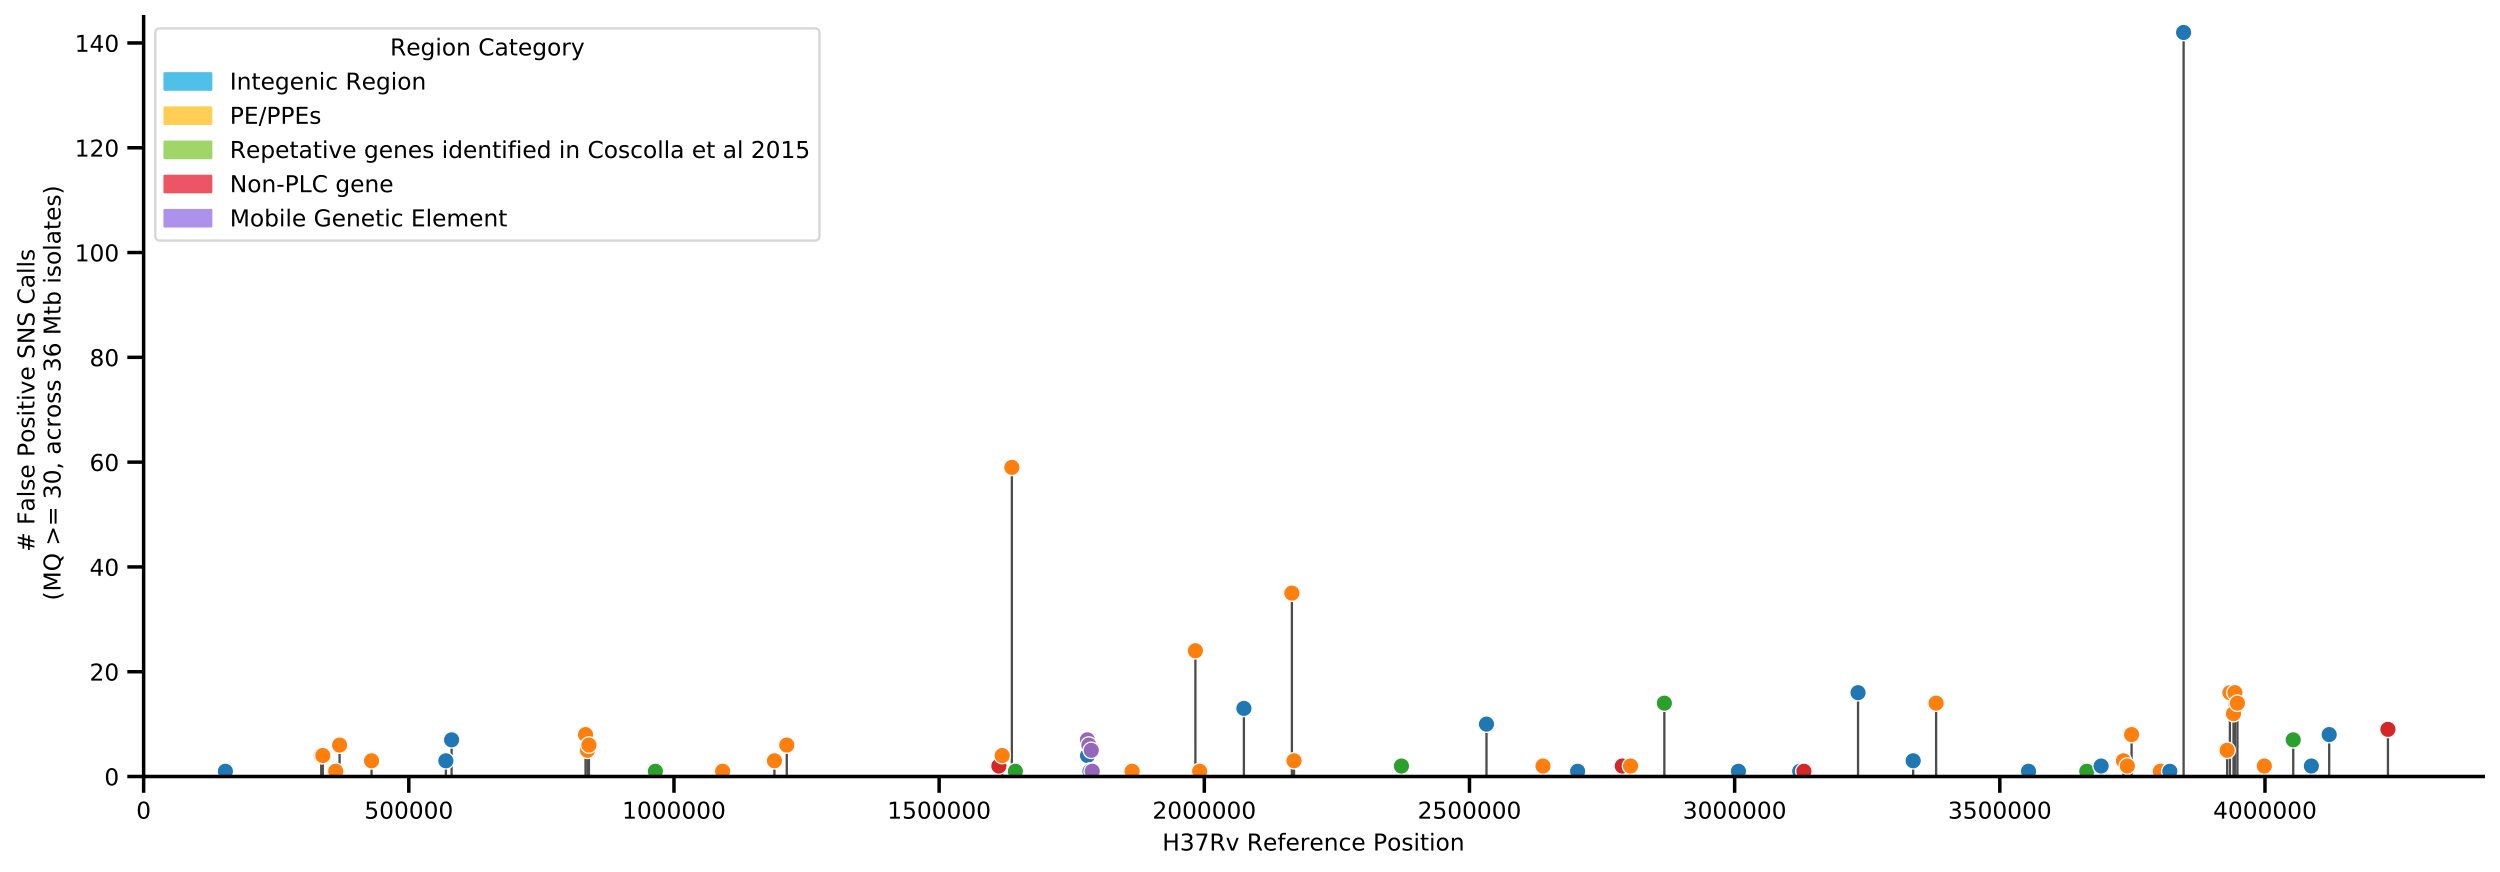 <?xml version="1.0" encoding="utf-8" standalone="no"?>
<!DOCTYPE svg PUBLIC "-//W3C//DTD SVG 1.1//EN"
  "http://www.w3.org/Graphics/SVG/1.1/DTD/svg11.dtd">
<!-- Created with matplotlib (https://matplotlib.org/) -->
<svg height="374.416pt" version="1.1" viewBox="0 0 1073.263 374.416" width="1073.263pt" xmlns="http://www.w3.org/2000/svg" xmlns:xlink="http://www.w3.org/1999/xlink">
 <defs>
  <style type="text/css">
*{stroke-linecap:butt;stroke-linejoin:round;}
  </style>
 </defs>
 <g id="figure_1">
  <g id="patch_1">
   <path d="M 0 374.416 
L 1073.263 374.416 
L 1073.263 0 
L 0 0 
z
" style="fill:#ffffff;"/>
  </g>
  <g id="axes_1">
   <g id="patch_2">
    <path d="M 61.663 333.36 
L 1066.063 333.36 
L 1066.063 7.2 
L 61.663 7.2 
z
" style="fill:#ffffff;"/>
   </g>
   <g id="PolyCollection_1">
    <defs>
     <path d="M 96.767 -41.056 
L 96.767 -43.306 
L 96.767 -41.056 
L 96.767 -41.056 
z
" id="mb48ef570bc" style="stroke:#4d4d4d;"/>
    </defs>
    <g clip-path="url(#p9f0f3995e9)">
     <use style="fill:#4d4d4d;stroke:#4d4d4d;" x="0" xlink:href="#mb48ef570bc" y="374.416"/>
    </g>
   </g>
   <g id="PolyCollection_2">
    <defs>
     <path d="M 137.906 -41.056 
L 137.906 -50.054 
L 137.906 -41.056 
L 137.906 -41.056 
z
" id="mde3fc2467d" style="stroke:#4d4d4d;"/>
    </defs>
    <g clip-path="url(#p9f0f3995e9)">
     <use style="fill:#4d4d4d;stroke:#4d4d4d;" x="0" xlink:href="#mde3fc2467d" y="374.416"/>
    </g>
   </g>
   <g id="PolyCollection_3">
    <defs>
     <path d="M 138.576 -41.056 
L 138.576 -50.054 
L 138.576 -41.056 
L 138.576 -41.056 
z
" id="mcf40415827" style="stroke:#4d4d4d;"/>
    </defs>
    <g clip-path="url(#p9f0f3995e9)">
     <use style="fill:#4d4d4d;stroke:#4d4d4d;" x="0" xlink:href="#mcf40415827" y="374.416"/>
    </g>
   </g>
   <g id="PolyCollection_4">
    <defs>
     <path d="M 144.132 -41.056 
L 144.132 -43.306 
L 144.132 -41.056 
L 144.132 -41.056 
z
" id="m7586593050" style="stroke:#4d4d4d;"/>
    </defs>
    <g clip-path="url(#p9f0f3995e9)">
     <use style="fill:#4d4d4d;stroke:#4d4d4d;" x="0" xlink:href="#m7586593050" y="374.416"/>
    </g>
   </g>
   <g id="PolyCollection_5">
    <defs>
     <path d="M 145.78 -41.056 
L 145.78 -54.553 
L 145.78 -41.056 
L 145.78 -41.056 
z
" id="m307a7920f0" style="stroke:#4d4d4d;"/>
    </defs>
    <g clip-path="url(#p9f0f3995e9)">
     <use style="fill:#4d4d4d;stroke:#4d4d4d;" x="0" xlink:href="#m307a7920f0" y="374.416"/>
    </g>
   </g>
   <g id="PolyCollection_6">
    <defs>
     <path d="M 159.502 -41.056 
L 159.502 -47.804 
L 159.502 -41.056 
L 159.502 -41.056 
z
" id="m0d22cc2dac" style="stroke:#4d4d4d;"/>
    </defs>
    <g clip-path="url(#p9f0f3995e9)">
     <use style="fill:#4d4d4d;stroke:#4d4d4d;" x="0" xlink:href="#m0d22cc2dac" y="374.416"/>
    </g>
   </g>
   <g id="PolyCollection_7">
    <defs>
     <path d="M 191.415 -41.056 
L 191.415 -47.804 
L 191.415 -41.056 
L 191.415 -41.056 
z
" id="m59490b36a9" style="stroke:#4d4d4d;"/>
    </defs>
    <g clip-path="url(#p9f0f3995e9)">
     <use style="fill:#4d4d4d;stroke:#4d4d4d;" x="0" xlink:href="#m59490b36a9" y="374.416"/>
    </g>
   </g>
   <g id="PolyCollection_8">
    <defs>
     <path d="M 193.874 -41.056 
L 193.874 -56.802 
L 193.874 -41.056 
L 193.874 -41.056 
z
" id="m0a42af457e" style="stroke:#4d4d4d;"/>
    </defs>
    <g clip-path="url(#p9f0f3995e9)">
     <use style="fill:#4d4d4d;stroke:#4d4d4d;" x="0" xlink:href="#m0a42af457e" y="374.416"/>
    </g>
   </g>
   <g id="PolyCollection_9">
    <defs>
     <path d="M 251.373 -41.056 
L 251.373 -59.051 
L 251.373 -41.056 
L 251.373 -41.056 
z
" id="m7cc08c1b4c" style="stroke:#4d4d4d;"/>
    </defs>
    <g clip-path="url(#p9f0f3995e9)">
     <use style="fill:#4d4d4d;stroke:#4d4d4d;" x="0" xlink:href="#m7cc08c1b4c" y="374.416"/>
    </g>
   </g>
   <g id="PolyCollection_10">
    <defs>
     <path d="M 252.2 -41.056 
L 252.2 -52.303 
L 252.2 -41.056 
L 252.2 -41.056 
z
" id="m4ff304fb57" style="stroke:#4d4d4d;"/>
    </defs>
    <g clip-path="url(#p9f0f3995e9)">
     <use style="fill:#4d4d4d;stroke:#4d4d4d;" x="0" xlink:href="#m4ff304fb57" y="374.416"/>
    </g>
   </g>
   <g id="PolyCollection_11">
    <defs>
     <path d="M 252.832 -41.056 
L 252.832 -54.553 
L 252.832 -41.056 
L 252.832 -41.056 
z
" id="mb076e1f210" style="stroke:#4d4d4d;"/>
    </defs>
    <g clip-path="url(#p9f0f3995e9)">
     <use style="fill:#4d4d4d;stroke:#4d4d4d;" x="0" xlink:href="#mb076e1f210" y="374.416"/>
    </g>
   </g>
   <g id="PolyCollection_12">
    <defs>
     <path d="M 281.353 -41.056 
L 281.353 -43.306 
L 281.353 -41.056 
L 281.353 -41.056 
z
" id="m3e7703ea66" style="stroke:#4d4d4d;"/>
    </defs>
    <g clip-path="url(#p9f0f3995e9)">
     <use style="fill:#4d4d4d;stroke:#4d4d4d;" x="0" xlink:href="#m3e7703ea66" y="374.416"/>
    </g>
   </g>
   <g id="PolyCollection_13">
    <defs>
     <path d="M 310.231 -41.056 
L 310.231 -43.306 
L 310.231 -41.056 
L 310.231 -41.056 
z
" id="m6a804891ab" style="stroke:#4d4d4d;"/>
    </defs>
    <g clip-path="url(#p9f0f3995e9)">
     <use style="fill:#4d4d4d;stroke:#4d4d4d;" x="0" xlink:href="#m6a804891ab" y="374.416"/>
    </g>
   </g>
   <g id="PolyCollection_14">
    <defs>
     <path d="M 332.466 -41.056 
L 332.466 -47.804 
L 332.466 -41.056 
L 332.466 -41.056 
z
" id="m01939a4ac4" style="stroke:#4d4d4d;"/>
    </defs>
    <g clip-path="url(#p9f0f3995e9)">
     <use style="fill:#4d4d4d;stroke:#4d4d4d;" x="0" xlink:href="#m01939a4ac4" y="374.416"/>
    </g>
   </g>
   <g id="PolyCollection_15">
    <defs>
     <path d="M 337.769 -41.056 
L 337.769 -54.553 
L 337.769 -41.056 
L 337.769 -41.056 
z
" id="m62086455eb" style="stroke:#4d4d4d;"/>
    </defs>
    <g clip-path="url(#p9f0f3995e9)">
     <use style="fill:#4d4d4d;stroke:#4d4d4d;" x="0" xlink:href="#m62086455eb" y="374.416"/>
    </g>
   </g>
   <g id="PolyCollection_16">
    <defs>
     <path d="M 428.824 -41.056 
L 428.824 -45.555 
L 428.824 -41.056 
L 428.824 -41.056 
z
" id="m3deca52654" style="stroke:#4d4d4d;"/>
    </defs>
    <g clip-path="url(#p9f0f3995e9)">
     <use style="fill:#4d4d4d;stroke:#4d4d4d;" x="0" xlink:href="#m3deca52654" y="374.416"/>
    </g>
   </g>
   <g id="PolyCollection_17">
    <defs>
     <path d="M 430.259 -41.056 
L 430.259 -50.054 
L 430.259 -41.056 
L 430.259 -41.056 
z
" id="m3d73121548" style="stroke:#4d4d4d;"/>
    </defs>
    <g clip-path="url(#p9f0f3995e9)">
     <use style="fill:#4d4d4d;stroke:#4d4d4d;" x="0" xlink:href="#m3d73121548" y="374.416"/>
    </g>
   </g>
   <g id="PolyCollection_18">
    <defs>
     <path d="M 434.395 -41.056 
L 434.395 -173.77 
L 434.395 -41.056 
L 434.395 -41.056 
z
" id="m1a69467787" style="stroke:#4d4d4d;"/>
    </defs>
    <g clip-path="url(#p9f0f3995e9)">
     <use style="fill:#4d4d4d;stroke:#4d4d4d;" x="0" xlink:href="#m1a69467787" y="374.416"/>
    </g>
   </g>
   <g id="PolyCollection_19">
    <defs>
     <path d="M 435.915 -41.056 
L 435.915 -43.306 
L 435.915 -41.056 
L 435.915 -41.056 
z
" id="m3b192c45a3" style="stroke:#4d4d4d;"/>
    </defs>
    <g clip-path="url(#p9f0f3995e9)">
     <use style="fill:#4d4d4d;stroke:#4d4d4d;" x="0" xlink:href="#m3b192c45a3" y="374.416"/>
    </g>
   </g>
   <g id="PolyCollection_20">
    <defs>
     <path d="M 466.817 -41.056 
L 466.817 -56.802 
L 466.817 -41.056 
L 466.817 -41.056 
z
" id="m4a27f8c13f" style="stroke:#4d4d4d;"/>
    </defs>
    <g clip-path="url(#p9f0f3995e9)">
     <use style="fill:#4d4d4d;stroke:#4d4d4d;" x="0" xlink:href="#m4a27f8c13f" y="374.416"/>
    </g>
   </g>
   <g id="PolyCollection_21">
    <defs>
     <path d="M 466.887 -41.056 
L 466.887 -50.054 
L 466.887 -41.056 
L 466.887 -41.056 
z
" id="mf878af9580" style="stroke:#4d4d4d;"/>
    </defs>
    <g clip-path="url(#p9f0f3995e9)">
     <use style="fill:#4d4d4d;stroke:#4d4d4d;" x="0" xlink:href="#mf878af9580" y="374.416"/>
    </g>
   </g>
   <g id="PolyCollection_22">
    <defs>
     <path d="M 467.457 -41.056 
L 467.457 -54.553 
L 467.457 -41.056 
L 467.457 -41.056 
z
" id="mbd79469e5d" style="stroke:#4d4d4d;"/>
    </defs>
    <g clip-path="url(#p9f0f3995e9)">
     <use style="fill:#4d4d4d;stroke:#4d4d4d;" x="0" xlink:href="#mbd79469e5d" y="374.416"/>
    </g>
   </g>
   <g id="PolyCollection_23">
    <defs>
     <path d="M 467.861 -41.056 
L 467.861 -43.306 
L 467.861 -41.056 
L 467.861 -41.056 
z
" id="m53d87fa24b" style="stroke:#4d4d4d;"/>
    </defs>
    <g clip-path="url(#p9f0f3995e9)">
     <use style="fill:#4d4d4d;stroke:#4d4d4d;" x="0" xlink:href="#m53d87fa24b" y="374.416"/>
    </g>
   </g>
   <g id="PolyCollection_24">
    <defs>
     <path d="M 467.928 -41.056 
L 467.928 -43.306 
L 467.928 -41.056 
L 467.928 -41.056 
z
" id="m90b03cde7f" style="stroke:#4d4d4d;"/>
    </defs>
    <g clip-path="url(#p9f0f3995e9)">
     <use style="fill:#4d4d4d;stroke:#4d4d4d;" x="0" xlink:href="#m90b03cde7f" y="374.416"/>
    </g>
   </g>
   <g id="PolyCollection_25">
    <defs>
     <path d="M 468.484 -41.056 
L 468.484 -52.303 
L 468.484 -41.056 
L 468.484 -41.056 
z
" id="m1ccb4dc57b" style="stroke:#4d4d4d;"/>
    </defs>
    <g clip-path="url(#p9f0f3995e9)">
     <use style="fill:#4d4d4d;stroke:#4d4d4d;" x="0" xlink:href="#m1ccb4dc57b" y="374.416"/>
    </g>
   </g>
   <g id="PolyCollection_26">
    <defs>
     <path d="M 468.899 -41.056 
L 468.899 -43.306 
L 468.899 -41.056 
L 468.899 -41.056 
z
" id="mcef84ff028" style="stroke:#4d4d4d;"/>
    </defs>
    <g clip-path="url(#p9f0f3995e9)">
     <use style="fill:#4d4d4d;stroke:#4d4d4d;" x="0" xlink:href="#mcef84ff028" y="374.416"/>
    </g>
   </g>
   <g id="PolyCollection_27">
    <defs>
     <path d="M 486.021 -41.056 
L 486.021 -43.306 
L 486.021 -41.056 
L 486.021 -41.056 
z
" id="m958c004756" style="stroke:#4d4d4d;"/>
    </defs>
    <g clip-path="url(#p9f0f3995e9)">
     <use style="fill:#4d4d4d;stroke:#4d4d4d;" x="0" xlink:href="#m958c004756" y="374.416"/>
    </g>
   </g>
   <g id="PolyCollection_28">
    <defs>
     <path d="M 513.189 -41.056 
L 513.189 -95.041 
L 513.189 -41.056 
L 513.189 -41.056 
z
" id="m970f57072e" style="stroke:#4d4d4d;"/>
    </defs>
    <g clip-path="url(#p9f0f3995e9)">
     <use style="fill:#4d4d4d;stroke:#4d4d4d;" x="0" xlink:href="#m970f57072e" y="374.416"/>
    </g>
   </g>
   <g id="PolyCollection_29">
    <defs>
     <path d="M 515.013 -41.056 
L 515.013 -43.306 
L 515.013 -41.056 
L 515.013 -41.056 
z
" id="ma4515d42e2" style="stroke:#4d4d4d;"/>
    </defs>
    <g clip-path="url(#p9f0f3995e9)">
     <use style="fill:#4d4d4d;stroke:#4d4d4d;" x="0" xlink:href="#ma4515d42e2" y="374.416"/>
    </g>
   </g>
   <g id="PolyCollection_30">
    <defs>
     <path d="M 534.009 -41.056 
L 534.009 -70.298 
L 534.009 -41.056 
L 534.009 -41.056 
z
" id="mdeee6d42f2" style="stroke:#4d4d4d;"/>
    </defs>
    <g clip-path="url(#p9f0f3995e9)">
     <use style="fill:#4d4d4d;stroke:#4d4d4d;" x="0" xlink:href="#mdeee6d42f2" y="374.416"/>
    </g>
   </g>
   <g id="PolyCollection_31">
    <defs>
     <path d="M 554.61 -41.056 
L 554.61 -119.785 
L 554.61 -41.056 
L 554.61 -41.056 
z
" id="m0ec85176a9" style="stroke:#4d4d4d;"/>
    </defs>
    <g clip-path="url(#p9f0f3995e9)">
     <use style="fill:#4d4d4d;stroke:#4d4d4d;" x="0" xlink:href="#m0ec85176a9" y="374.416"/>
    </g>
   </g>
   <g id="PolyCollection_32">
    <defs>
     <path d="M 555.522 -41.056 
L 555.522 -47.804 
L 555.522 -41.056 
L 555.522 -41.056 
z
" id="m1539a034a3" style="stroke:#4d4d4d;"/>
    </defs>
    <g clip-path="url(#p9f0f3995e9)">
     <use style="fill:#4d4d4d;stroke:#4d4d4d;" x="0" xlink:href="#m1539a034a3" y="374.416"/>
    </g>
   </g>
   <g id="PolyCollection_33">
    <defs>
     <path d="M 601.651 -41.056 
L 601.651 -45.555 
L 601.651 -41.056 
L 601.651 -41.056 
z
" id="m17d50ba6c6" style="stroke:#4d4d4d;"/>
    </defs>
    <g clip-path="url(#p9f0f3995e9)">
     <use style="fill:#4d4d4d;stroke:#4d4d4d;" x="0" xlink:href="#m17d50ba6c6" y="374.416"/>
    </g>
   </g>
   <g id="PolyCollection_34">
    <defs>
     <path d="M 638.155 -41.056 
L 638.155 -63.55 
L 638.155 -41.056 
L 638.155 -41.056 
z
" id="me1be7ae11a" style="stroke:#4d4d4d;"/>
    </defs>
    <g clip-path="url(#p9f0f3995e9)">
     <use style="fill:#4d4d4d;stroke:#4d4d4d;" x="0" xlink:href="#me1be7ae11a" y="374.416"/>
    </g>
   </g>
   <g id="PolyCollection_35">
    <defs>
     <path d="M 662.412 -41.056 
L 662.412 -45.555 
L 662.412 -41.056 
L 662.412 -41.056 
z
" id="ma0d8b83a9d" style="stroke:#4d4d4d;"/>
    </defs>
    <g clip-path="url(#p9f0f3995e9)">
     <use style="fill:#4d4d4d;stroke:#4d4d4d;" x="0" xlink:href="#ma0d8b83a9d" y="374.416"/>
    </g>
   </g>
   <g id="PolyCollection_36">
    <defs>
     <path d="M 677.282 -41.056 
L 677.282 -43.306 
L 677.282 -41.056 
L 677.282 -41.056 
z
" id="m4c050cb3f0" style="stroke:#4d4d4d;"/>
    </defs>
    <g clip-path="url(#p9f0f3995e9)">
     <use style="fill:#4d4d4d;stroke:#4d4d4d;" x="0" xlink:href="#m4c050cb3f0" y="374.416"/>
    </g>
   </g>
   <g id="PolyCollection_37">
    <defs>
     <path d="M 696.446 -41.056 
L 696.446 -45.555 
L 696.446 -41.056 
L 696.446 -41.056 
z
" id="m68e6bc281e" style="stroke:#4d4d4d;"/>
    </defs>
    <g clip-path="url(#p9f0f3995e9)">
     <use style="fill:#4d4d4d;stroke:#4d4d4d;" x="0" xlink:href="#m68e6bc281e" y="374.416"/>
    </g>
   </g>
   <g id="PolyCollection_38">
    <defs>
     <path d="M 700.009 -41.056 
L 700.009 -45.555 
L 700.009 -41.056 
L 700.009 -41.056 
z
" id="m8a32a25ab9" style="stroke:#4d4d4d;"/>
    </defs>
    <g clip-path="url(#p9f0f3995e9)">
     <use style="fill:#4d4d4d;stroke:#4d4d4d;" x="0" xlink:href="#m8a32a25ab9" y="374.416"/>
    </g>
   </g>
   <g id="PolyCollection_39">
    <defs>
     <path d="M 714.514 -41.056 
L 714.514 -72.548 
L 714.514 -41.056 
L 714.514 -41.056 
z
" id="mc763e03840" style="stroke:#4d4d4d;"/>
    </defs>
    <g clip-path="url(#p9f0f3995e9)">
     <use style="fill:#4d4d4d;stroke:#4d4d4d;" x="0" xlink:href="#mc763e03840" y="374.416"/>
    </g>
   </g>
   <g id="PolyCollection_40">
    <defs>
     <path d="M 746.319 -41.056 
L 746.319 -43.306 
L 746.319 -41.056 
L 746.319 -41.056 
z
" id="m9fda75c4ce" style="stroke:#4d4d4d;"/>
    </defs>
    <g clip-path="url(#p9f0f3995e9)">
     <use style="fill:#4d4d4d;stroke:#4d4d4d;" x="0" xlink:href="#m9fda75c4ce" y="374.416"/>
    </g>
   </g>
   <g id="PolyCollection_41">
    <defs>
     <path d="M 772.633 -41.056 
L 772.633 -43.306 
L 772.633 -41.056 
L 772.633 -41.056 
z
" id="m19efd2b3fe" style="stroke:#4d4d4d;"/>
    </defs>
    <g clip-path="url(#p9f0f3995e9)">
     <use style="fill:#4d4d4d;stroke:#4d4d4d;" x="0" xlink:href="#m19efd2b3fe" y="374.416"/>
    </g>
   </g>
   <g id="PolyCollection_42">
    <defs>
     <path d="M 774.416 -41.056 
L 774.416 -43.306 
L 774.416 -41.056 
L 774.416 -41.056 
z
" id="ma6859a42da" style="stroke:#4d4d4d;"/>
    </defs>
    <g clip-path="url(#p9f0f3995e9)">
     <use style="fill:#4d4d4d;stroke:#4d4d4d;" x="0" xlink:href="#ma6859a42da" y="374.416"/>
    </g>
   </g>
   <g id="PolyCollection_43">
    <defs>
     <path d="M 797.669 -41.056 
L 797.669 -77.046 
L 797.669 -41.056 
L 797.669 -41.056 
z
" id="m6d4e22a15d" style="stroke:#4d4d4d;"/>
    </defs>
    <g clip-path="url(#p9f0f3995e9)">
     <use style="fill:#4d4d4d;stroke:#4d4d4d;" x="0" xlink:href="#m6d4e22a15d" y="374.416"/>
    </g>
   </g>
   <g id="PolyCollection_44">
    <defs>
     <path d="M 821.339 -41.056 
L 821.339 -47.804 
L 821.339 -41.056 
L 821.339 -41.056 
z
" id="m14846cc780" style="stroke:#4d4d4d;"/>
    </defs>
    <g clip-path="url(#p9f0f3995e9)">
     <use style="fill:#4d4d4d;stroke:#4d4d4d;" x="0" xlink:href="#m14846cc780" y="374.416"/>
    </g>
   </g>
   <g id="PolyCollection_45">
    <defs>
     <path d="M 831.189 -41.056 
L 831.189 -72.548 
L 831.189 -41.056 
L 831.189 -41.056 
z
" id="m54dc61cee3" style="stroke:#4d4d4d;"/>
    </defs>
    <g clip-path="url(#p9f0f3995e9)">
     <use style="fill:#4d4d4d;stroke:#4d4d4d;" x="0" xlink:href="#m54dc61cee3" y="374.416"/>
    </g>
   </g>
   <g id="PolyCollection_46">
    <defs>
     <path d="M 870.861 -41.056 
L 870.861 -43.306 
L 870.861 -41.056 
L 870.861 -41.056 
z
" id="md3cd0d1f32" style="stroke:#4d4d4d;"/>
    </defs>
    <g clip-path="url(#p9f0f3995e9)">
     <use style="fill:#4d4d4d;stroke:#4d4d4d;" x="0" xlink:href="#md3cd0d1f32" y="374.416"/>
    </g>
   </g>
   <g id="PolyCollection_47">
    <defs>
     <path d="M 895.858 -41.056 
L 895.858 -43.306 
L 895.858 -41.056 
L 895.858 -41.056 
z
" id="m5d99688559" style="stroke:#4d4d4d;"/>
    </defs>
    <g clip-path="url(#p9f0f3995e9)">
     <use style="fill:#4d4d4d;stroke:#4d4d4d;" x="0" xlink:href="#m5d99688559" y="374.416"/>
    </g>
   </g>
   <g id="PolyCollection_48">
    <defs>
     <path d="M 902.024 -41.056 
L 902.024 -45.555 
L 902.024 -41.056 
L 902.024 -41.056 
z
" id="m8ecfaa92f2" style="stroke:#4d4d4d;"/>
    </defs>
    <g clip-path="url(#p9f0f3995e9)">
     <use style="fill:#4d4d4d;stroke:#4d4d4d;" x="0" xlink:href="#m8ecfaa92f2" y="374.416"/>
    </g>
   </g>
   <g id="PolyCollection_49">
    <defs>
     <path d="M 911.612 -41.056 
L 911.612 -47.804 
L 911.612 -41.056 
L 911.612 -41.056 
z
" id="md71c2aa73e" style="stroke:#4d4d4d;"/>
    </defs>
    <g clip-path="url(#p9f0f3995e9)">
     <use style="fill:#4d4d4d;stroke:#4d4d4d;" x="0" xlink:href="#md71c2aa73e" y="374.416"/>
    </g>
   </g>
   <g id="PolyCollection_50">
    <defs>
     <path d="M 913.278 -41.056 
L 913.278 -45.555 
L 913.278 -41.056 
L 913.278 -41.056 
z
" id="m5ee482cfff" style="stroke:#4d4d4d;"/>
    </defs>
    <g clip-path="url(#p9f0f3995e9)">
     <use style="fill:#4d4d4d;stroke:#4d4d4d;" x="0" xlink:href="#m5ee482cfff" y="374.416"/>
    </g>
   </g>
   <g id="PolyCollection_51">
    <defs>
     <path d="M 915.095 -41.056 
L 915.095 -59.051 
L 915.095 -41.056 
L 915.095 -41.056 
z
" id="m1ae4d1649a" style="stroke:#4d4d4d;"/>
    </defs>
    <g clip-path="url(#p9f0f3995e9)">
     <use style="fill:#4d4d4d;stroke:#4d4d4d;" x="0" xlink:href="#m1ae4d1649a" y="374.416"/>
    </g>
   </g>
   <g id="PolyCollection_52">
    <defs>
     <path d="M 927.458 -41.056 
L 927.458 -43.306 
L 927.458 -41.056 
L 927.458 -41.056 
z
" id="m90a7df590e" style="stroke:#4d4d4d;"/>
    </defs>
    <g clip-path="url(#p9f0f3995e9)">
     <use style="fill:#4d4d4d;stroke:#4d4d4d;" x="0" xlink:href="#m90a7df590e" y="374.416"/>
    </g>
   </g>
   <g id="PolyCollection_53">
    <defs>
     <path d="M 931.506 -41.056 
L 931.506 -43.306 
L 931.506 -41.056 
L 931.506 -41.056 
z
" id="m159b3362a1" style="stroke:#4d4d4d;"/>
    </defs>
    <g clip-path="url(#p9f0f3995e9)">
     <use style="fill:#4d4d4d;stroke:#4d4d4d;" x="0" xlink:href="#m159b3362a1" y="374.416"/>
    </g>
   </g>
   <g id="PolyCollection_54">
    <defs>
     <path d="M 937.434 -41.056 
L 937.434 -360.468 
L 937.434 -41.056 
L 937.434 -41.056 
z
" id="ma21eee071d" style="stroke:#4d4d4d;"/>
    </defs>
    <g clip-path="url(#p9f0f3995e9)">
     <use style="fill:#4d4d4d;stroke:#4d4d4d;" x="0" xlink:href="#ma21eee071d" y="374.416"/>
    </g>
   </g>
   <g id="PolyCollection_55">
    <defs>
     <path d="M 956.121 -41.056 
L 956.121 -52.303 
L 956.121 -41.056 
L 956.121 -41.056 
z
" id="m9e0ab0cb16" style="stroke:#4d4d4d;"/>
    </defs>
    <g clip-path="url(#p9f0f3995e9)">
     <use style="fill:#4d4d4d;stroke:#4d4d4d;" x="0" xlink:href="#m9e0ab0cb16" y="374.416"/>
    </g>
   </g>
   <g id="PolyCollection_56">
    <defs>
     <path d="M 957.308 -41.056 
L 957.308 -77.046 
L 957.308 -41.056 
L 957.308 -41.056 
z
" id="m5c6a7e4f44" style="stroke:#4d4d4d;"/>
    </defs>
    <g clip-path="url(#p9f0f3995e9)">
     <use style="fill:#4d4d4d;stroke:#4d4d4d;" x="0" xlink:href="#m5c6a7e4f44" y="374.416"/>
    </g>
   </g>
   <g id="PolyCollection_57">
    <defs>
     <path d="M 958.864 -41.056 
L 958.864 -68.049 
L 958.864 -41.056 
L 958.864 -41.056 
z
" id="m0b5f0aabfb" style="stroke:#4d4d4d;"/>
    </defs>
    <g clip-path="url(#p9f0f3995e9)">
     <use style="fill:#4d4d4d;stroke:#4d4d4d;" x="0" xlink:href="#m0b5f0aabfb" y="374.416"/>
    </g>
   </g>
   <g id="PolyCollection_58">
    <defs>
     <path d="M 959.468 -41.056 
L 959.468 -77.046 
L 959.468 -41.056 
L 959.468 -41.056 
z
" id="m0bc4c49673" style="stroke:#4d4d4d;"/>
    </defs>
    <g clip-path="url(#p9f0f3995e9)">
     <use style="fill:#4d4d4d;stroke:#4d4d4d;" x="0" xlink:href="#m0bc4c49673" y="374.416"/>
    </g>
   </g>
   <g id="PolyCollection_59">
    <defs>
     <path d="M 960.535 -41.056 
L 960.535 -72.548 
L 960.535 -41.056 
L 960.535 -41.056 
z
" id="me3f0b19c09" style="stroke:#4d4d4d;"/>
    </defs>
    <g clip-path="url(#p9f0f3995e9)">
     <use style="fill:#4d4d4d;stroke:#4d4d4d;" x="0" xlink:href="#me3f0b19c09" y="374.416"/>
    </g>
   </g>
   <g id="PolyCollection_60">
    <defs>
     <path d="M 972.096 -41.056 
L 972.096 -45.555 
L 972.096 -41.056 
L 972.096 -41.056 
z
" id="m0e2991c1a9" style="stroke:#4d4d4d;"/>
    </defs>
    <g clip-path="url(#p9f0f3995e9)">
     <use style="fill:#4d4d4d;stroke:#4d4d4d;" x="0" xlink:href="#m0e2991c1a9" y="374.416"/>
    </g>
   </g>
   <g id="PolyCollection_61">
    <defs>
     <path d="M 984.497 -41.056 
L 984.497 -56.802 
L 984.497 -41.056 
L 984.497 -41.056 
z
" id="m6a654116bd" style="stroke:#4d4d4d;"/>
    </defs>
    <g clip-path="url(#p9f0f3995e9)">
     <use style="fill:#4d4d4d;stroke:#4d4d4d;" x="0" xlink:href="#m6a654116bd" y="374.416"/>
    </g>
   </g>
   <g id="PolyCollection_62">
    <defs>
     <path d="M 992.274 -41.056 
L 992.274 -45.555 
L 992.274 -41.056 
L 992.274 -41.056 
z
" id="m19598094a1" style="stroke:#4d4d4d;"/>
    </defs>
    <g clip-path="url(#p9f0f3995e9)">
     <use style="fill:#4d4d4d;stroke:#4d4d4d;" x="0" xlink:href="#m19598094a1" y="374.416"/>
    </g>
   </g>
   <g id="PolyCollection_63">
    <defs>
     <path d="M 999.934 -41.056 
L 999.934 -59.051 
L 999.934 -41.056 
L 999.934 -41.056 
z
" id="ma76f2113e4" style="stroke:#4d4d4d;"/>
    </defs>
    <g clip-path="url(#p9f0f3995e9)">
     <use style="fill:#4d4d4d;stroke:#4d4d4d;" x="0" xlink:href="#ma76f2113e4" y="374.416"/>
    </g>
   </g>
   <g id="PolyCollection_64">
    <defs>
     <path d="M 1025.156 -41.056 
L 1025.156 -61.301 
L 1025.156 -41.056 
L 1025.156 -41.056 
z
" id="mc4d67153d4" style="stroke:#4d4d4d;"/>
    </defs>
    <g clip-path="url(#p9f0f3995e9)">
     <use style="fill:#4d4d4d;stroke:#4d4d4d;" x="0" xlink:href="#mc4d67153d4" y="374.416"/>
    </g>
   </g>
   <g id="PathCollection_1">
    <defs>
     <path d="M 0 3.536 
C 0.938 3.536 1.837 3.163 2.5 2.5 
C 3.163 1.837 3.536 0.938 3.536 0 
C 3.536 -0.938 3.163 -1.837 2.5 -2.5 
C 1.837 -3.163 0.938 -3.536 0 -3.536 
C -0.938 -3.536 -1.837 -3.163 -2.5 -2.5 
C -3.163 -1.837 -3.536 -0.938 -3.536 0 
C -3.536 0.938 -3.163 1.837 -2.5 2.5 
C -1.837 3.163 -0.938 3.536 0 3.536 
z
" id="C0_0_14d9eb3fd5"/>
    </defs>
    <g clip-path="url(#p9f0f3995e9)">
     <use style="fill:#1f77b4;stroke:#ffffff;stroke-width:0.566;" x="96.767" xlink:href="#C0_0_14d9eb3fd5" y="331.111"/>
    </g>
    <g clip-path="url(#p9f0f3995e9)">
     <use style="fill:#ff7f0e;stroke:#ffffff;stroke-width:0.566;" x="137.906" xlink:href="#C0_0_14d9eb3fd5" y="324.362"/>
    </g>
    <g clip-path="url(#p9f0f3995e9)">
     <use style="fill:#ff7f0e;stroke:#ffffff;stroke-width:0.566;" x="138.576" xlink:href="#C0_0_14d9eb3fd5" y="324.362"/>
    </g>
    <g clip-path="url(#p9f0f3995e9)">
     <use style="fill:#ff7f0e;stroke:#ffffff;stroke-width:0.566;" x="144.132" xlink:href="#C0_0_14d9eb3fd5" y="331.111"/>
    </g>
    <g clip-path="url(#p9f0f3995e9)">
     <use style="fill:#ff7f0e;stroke:#ffffff;stroke-width:0.566;" x="145.78" xlink:href="#C0_0_14d9eb3fd5" y="319.864"/>
    </g>
    <g clip-path="url(#p9f0f3995e9)">
     <use style="fill:#ff7f0e;stroke:#ffffff;stroke-width:0.566;" x="159.502" xlink:href="#C0_0_14d9eb3fd5" y="326.612"/>
    </g>
    <g clip-path="url(#p9f0f3995e9)">
     <use style="fill:#1f77b4;stroke:#ffffff;stroke-width:0.566;" x="191.415" xlink:href="#C0_0_14d9eb3fd5" y="326.612"/>
    </g>
    <g clip-path="url(#p9f0f3995e9)">
     <use style="fill:#1f77b4;stroke:#ffffff;stroke-width:0.566;" x="193.874" xlink:href="#C0_0_14d9eb3fd5" y="317.614"/>
    </g>
    <g clip-path="url(#p9f0f3995e9)">
     <use style="fill:#ff7f0e;stroke:#ffffff;stroke-width:0.566;" x="251.373" xlink:href="#C0_0_14d9eb3fd5" y="315.365"/>
    </g>
    <g clip-path="url(#p9f0f3995e9)">
     <use style="fill:#ff7f0e;stroke:#ffffff;stroke-width:0.566;" x="252.2" xlink:href="#C0_0_14d9eb3fd5" y="322.113"/>
    </g>
    <g clip-path="url(#p9f0f3995e9)">
     <use style="fill:#ff7f0e;stroke:#ffffff;stroke-width:0.566;" x="252.832" xlink:href="#C0_0_14d9eb3fd5" y="319.864"/>
    </g>
    <g clip-path="url(#p9f0f3995e9)">
     <use style="fill:#2ca02c;stroke:#ffffff;stroke-width:0.566;" x="281.353" xlink:href="#C0_0_14d9eb3fd5" y="331.111"/>
    </g>
    <g clip-path="url(#p9f0f3995e9)">
     <use style="fill:#ff7f0e;stroke:#ffffff;stroke-width:0.566;" x="310.231" xlink:href="#C0_0_14d9eb3fd5" y="331.111"/>
    </g>
    <g clip-path="url(#p9f0f3995e9)">
     <use style="fill:#ff7f0e;stroke:#ffffff;stroke-width:0.566;" x="332.466" xlink:href="#C0_0_14d9eb3fd5" y="326.612"/>
    </g>
    <g clip-path="url(#p9f0f3995e9)">
     <use style="fill:#ff7f0e;stroke:#ffffff;stroke-width:0.566;" x="337.769" xlink:href="#C0_0_14d9eb3fd5" y="319.864"/>
    </g>
    <g clip-path="url(#p9f0f3995e9)">
     <use style="fill:#d62728;stroke:#ffffff;stroke-width:0.566;" x="428.824" xlink:href="#C0_0_14d9eb3fd5" y="328.861"/>
    </g>
    <g clip-path="url(#p9f0f3995e9)">
     <use style="fill:#ff7f0e;stroke:#ffffff;stroke-width:0.566;" x="430.259" xlink:href="#C0_0_14d9eb3fd5" y="324.362"/>
    </g>
    <g clip-path="url(#p9f0f3995e9)">
     <use style="fill:#ff7f0e;stroke:#ffffff;stroke-width:0.566;" x="434.395" xlink:href="#C0_0_14d9eb3fd5" y="200.647"/>
    </g>
    <g clip-path="url(#p9f0f3995e9)">
     <use style="fill:#2ca02c;stroke:#ffffff;stroke-width:0.566;" x="435.915" xlink:href="#C0_0_14d9eb3fd5" y="331.111"/>
    </g>
    <g clip-path="url(#p9f0f3995e9)">
     <use style="fill:#9467bd;stroke:#ffffff;stroke-width:0.566;" x="466.817" xlink:href="#C0_0_14d9eb3fd5" y="317.614"/>
    </g>
    <g clip-path="url(#p9f0f3995e9)">
     <use style="fill:#1f77b4;stroke:#ffffff;stroke-width:0.566;" x="466.887" xlink:href="#C0_0_14d9eb3fd5" y="324.362"/>
    </g>
    <g clip-path="url(#p9f0f3995e9)">
     <use style="fill:#9467bd;stroke:#ffffff;stroke-width:0.566;" x="467.457" xlink:href="#C0_0_14d9eb3fd5" y="319.864"/>
    </g>
    <g clip-path="url(#p9f0f3995e9)">
     <use style="fill:#9467bd;stroke:#ffffff;stroke-width:0.566;" x="467.861" xlink:href="#C0_0_14d9eb3fd5" y="331.111"/>
    </g>
    <g clip-path="url(#p9f0f3995e9)">
     <use style="fill:#1f77b4;stroke:#ffffff;stroke-width:0.566;" x="467.928" xlink:href="#C0_0_14d9eb3fd5" y="331.111"/>
    </g>
    <g clip-path="url(#p9f0f3995e9)">
     <use style="fill:#9467bd;stroke:#ffffff;stroke-width:0.566;" x="468.484" xlink:href="#C0_0_14d9eb3fd5" y="322.113"/>
    </g>
    <g clip-path="url(#p9f0f3995e9)">
     <use style="fill:#9467bd;stroke:#ffffff;stroke-width:0.566;" x="468.899" xlink:href="#C0_0_14d9eb3fd5" y="331.111"/>
    </g>
    <g clip-path="url(#p9f0f3995e9)">
     <use style="fill:#ff7f0e;stroke:#ffffff;stroke-width:0.566;" x="486.021" xlink:href="#C0_0_14d9eb3fd5" y="331.111"/>
    </g>
    <g clip-path="url(#p9f0f3995e9)">
     <use style="fill:#ff7f0e;stroke:#ffffff;stroke-width:0.566;" x="513.189" xlink:href="#C0_0_14d9eb3fd5" y="279.375"/>
    </g>
    <g clip-path="url(#p9f0f3995e9)">
     <use style="fill:#ff7f0e;stroke:#ffffff;stroke-width:0.566;" x="515.013" xlink:href="#C0_0_14d9eb3fd5" y="331.111"/>
    </g>
    <g clip-path="url(#p9f0f3995e9)">
     <use style="fill:#1f77b4;stroke:#ffffff;stroke-width:0.566;" x="534.009" xlink:href="#C0_0_14d9eb3fd5" y="304.118"/>
    </g>
    <g clip-path="url(#p9f0f3995e9)">
     <use style="fill:#ff7f0e;stroke:#ffffff;stroke-width:0.566;" x="554.61" xlink:href="#C0_0_14d9eb3fd5" y="254.632"/>
    </g>
    <g clip-path="url(#p9f0f3995e9)">
     <use style="fill:#ff7f0e;stroke:#ffffff;stroke-width:0.566;" x="555.522" xlink:href="#C0_0_14d9eb3fd5" y="326.612"/>
    </g>
    <g clip-path="url(#p9f0f3995e9)">
     <use style="fill:#2ca02c;stroke:#ffffff;stroke-width:0.566;" x="601.651" xlink:href="#C0_0_14d9eb3fd5" y="328.861"/>
    </g>
    <g clip-path="url(#p9f0f3995e9)">
     <use style="fill:#1f77b4;stroke:#ffffff;stroke-width:0.566;" x="638.155" xlink:href="#C0_0_14d9eb3fd5" y="310.866"/>
    </g>
    <g clip-path="url(#p9f0f3995e9)">
     <use style="fill:#ff7f0e;stroke:#ffffff;stroke-width:0.566;" x="662.412" xlink:href="#C0_0_14d9eb3fd5" y="328.861"/>
    </g>
    <g clip-path="url(#p9f0f3995e9)">
     <use style="fill:#1f77b4;stroke:#ffffff;stroke-width:0.566;" x="677.282" xlink:href="#C0_0_14d9eb3fd5" y="331.111"/>
    </g>
    <g clip-path="url(#p9f0f3995e9)">
     <use style="fill:#d62728;stroke:#ffffff;stroke-width:0.566;" x="696.446" xlink:href="#C0_0_14d9eb3fd5" y="328.861"/>
    </g>
    <g clip-path="url(#p9f0f3995e9)">
     <use style="fill:#ff7f0e;stroke:#ffffff;stroke-width:0.566;" x="700.009" xlink:href="#C0_0_14d9eb3fd5" y="328.861"/>
    </g>
    <g clip-path="url(#p9f0f3995e9)">
     <use style="fill:#2ca02c;stroke:#ffffff;stroke-width:0.566;" x="714.514" xlink:href="#C0_0_14d9eb3fd5" y="301.869"/>
    </g>
    <g clip-path="url(#p9f0f3995e9)">
     <use style="fill:#1f77b4;stroke:#ffffff;stroke-width:0.566;" x="746.319" xlink:href="#C0_0_14d9eb3fd5" y="331.111"/>
    </g>
    <g clip-path="url(#p9f0f3995e9)">
     <use style="fill:#1f77b4;stroke:#ffffff;stroke-width:0.566;" x="772.633" xlink:href="#C0_0_14d9eb3fd5" y="331.111"/>
    </g>
    <g clip-path="url(#p9f0f3995e9)">
     <use style="fill:#d62728;stroke:#ffffff;stroke-width:0.566;" x="774.416" xlink:href="#C0_0_14d9eb3fd5" y="331.111"/>
    </g>
    <g clip-path="url(#p9f0f3995e9)">
     <use style="fill:#1f77b4;stroke:#ffffff;stroke-width:0.566;" x="797.669" xlink:href="#C0_0_14d9eb3fd5" y="297.37"/>
    </g>
    <g clip-path="url(#p9f0f3995e9)">
     <use style="fill:#1f77b4;stroke:#ffffff;stroke-width:0.566;" x="821.339" xlink:href="#C0_0_14d9eb3fd5" y="326.612"/>
    </g>
    <g clip-path="url(#p9f0f3995e9)">
     <use style="fill:#ff7f0e;stroke:#ffffff;stroke-width:0.566;" x="831.189" xlink:href="#C0_0_14d9eb3fd5" y="301.869"/>
    </g>
    <g clip-path="url(#p9f0f3995e9)">
     <use style="fill:#1f77b4;stroke:#ffffff;stroke-width:0.566;" x="870.861" xlink:href="#C0_0_14d9eb3fd5" y="331.111"/>
    </g>
    <g clip-path="url(#p9f0f3995e9)">
     <use style="fill:#2ca02c;stroke:#ffffff;stroke-width:0.566;" x="895.858" xlink:href="#C0_0_14d9eb3fd5" y="331.111"/>
    </g>
    <g clip-path="url(#p9f0f3995e9)">
     <use style="fill:#1f77b4;stroke:#ffffff;stroke-width:0.566;" x="902.024" xlink:href="#C0_0_14d9eb3fd5" y="328.861"/>
    </g>
    <g clip-path="url(#p9f0f3995e9)">
     <use style="fill:#ff7f0e;stroke:#ffffff;stroke-width:0.566;" x="911.612" xlink:href="#C0_0_14d9eb3fd5" y="326.612"/>
    </g>
    <g clip-path="url(#p9f0f3995e9)">
     <use style="fill:#ff7f0e;stroke:#ffffff;stroke-width:0.566;" x="913.278" xlink:href="#C0_0_14d9eb3fd5" y="328.861"/>
    </g>
    <g clip-path="url(#p9f0f3995e9)">
     <use style="fill:#ff7f0e;stroke:#ffffff;stroke-width:0.566;" x="915.095" xlink:href="#C0_0_14d9eb3fd5" y="315.365"/>
    </g>
    <g clip-path="url(#p9f0f3995e9)">
     <use style="fill:#ff7f0e;stroke:#ffffff;stroke-width:0.566;" x="927.458" xlink:href="#C0_0_14d9eb3fd5" y="331.111"/>
    </g>
    <g clip-path="url(#p9f0f3995e9)">
     <use style="fill:#1f77b4;stroke:#ffffff;stroke-width:0.566;" x="931.506" xlink:href="#C0_0_14d9eb3fd5" y="331.111"/>
    </g>
    <g clip-path="url(#p9f0f3995e9)">
     <use style="fill:#1f77b4;stroke:#ffffff;stroke-width:0.566;" x="937.434" xlink:href="#C0_0_14d9eb3fd5" y="13.948"/>
    </g>
    <g clip-path="url(#p9f0f3995e9)">
     <use style="fill:#ff7f0e;stroke:#ffffff;stroke-width:0.566;" x="956.121" xlink:href="#C0_0_14d9eb3fd5" y="322.113"/>
    </g>
    <g clip-path="url(#p9f0f3995e9)">
     <use style="fill:#ff7f0e;stroke:#ffffff;stroke-width:0.566;" x="957.308" xlink:href="#C0_0_14d9eb3fd5" y="297.37"/>
    </g>
    <g clip-path="url(#p9f0f3995e9)">
     <use style="fill:#ff7f0e;stroke:#ffffff;stroke-width:0.566;" x="958.864" xlink:href="#C0_0_14d9eb3fd5" y="306.367"/>
    </g>
    <g clip-path="url(#p9f0f3995e9)">
     <use style="fill:#ff7f0e;stroke:#ffffff;stroke-width:0.566;" x="959.468" xlink:href="#C0_0_14d9eb3fd5" y="297.37"/>
    </g>
    <g clip-path="url(#p9f0f3995e9)">
     <use style="fill:#ff7f0e;stroke:#ffffff;stroke-width:0.566;" x="960.535" xlink:href="#C0_0_14d9eb3fd5" y="301.869"/>
    </g>
    <g clip-path="url(#p9f0f3995e9)">
     <use style="fill:#ff7f0e;stroke:#ffffff;stroke-width:0.566;" x="972.096" xlink:href="#C0_0_14d9eb3fd5" y="328.861"/>
    </g>
    <g clip-path="url(#p9f0f3995e9)">
     <use style="fill:#2ca02c;stroke:#ffffff;stroke-width:0.566;" x="984.497" xlink:href="#C0_0_14d9eb3fd5" y="317.614"/>
    </g>
    <g clip-path="url(#p9f0f3995e9)">
     <use style="fill:#1f77b4;stroke:#ffffff;stroke-width:0.566;" x="992.274" xlink:href="#C0_0_14d9eb3fd5" y="328.861"/>
    </g>
    <g clip-path="url(#p9f0f3995e9)">
     <use style="fill:#1f77b4;stroke:#ffffff;stroke-width:0.566;" x="999.934" xlink:href="#C0_0_14d9eb3fd5" y="315.365"/>
    </g>
    <g clip-path="url(#p9f0f3995e9)">
     <use style="fill:#d62728;stroke:#ffffff;stroke-width:0.566;" x="1025.156" xlink:href="#C0_0_14d9eb3fd5" y="313.116"/>
    </g>
   </g>
   <g id="PathCollection_2"/>
   <g id="PathCollection_3"/>
   <g id="PathCollection_4"/>
   <g id="PathCollection_5"/>
   <g id="PathCollection_6"/>
   <g id="matplotlib.axis_1">
    <g id="xtick_1">
     <g id="line2d_1">
      <defs>
       <path d="M 0 0 
L 0 7 
" id="m360947b126" style="stroke:#000000;stroke-width:1.5;"/>
      </defs>
      <g>
       <use style="stroke:#000000;stroke-width:1.5;" x="61.663" xlink:href="#m360947b126" y="333.36"/>
      </g>
     </g>
     <g id="text_1">
      <!-- 0 -->
      <defs>
       <path d="M 31.781 66.406 
Q 24.172 66.406 20.328 58.906 
Q 16.5 51.422 16.5 36.375 
Q 16.5 21.391 20.328 13.891 
Q 24.172 6.391 31.781 6.391 
Q 39.453 6.391 43.281 13.891 
Q 47.125 21.391 47.125 36.375 
Q 47.125 51.422 43.281 58.906 
Q 39.453 66.406 31.781 66.406 
z
M 31.781 74.219 
Q 44.047 74.219 50.516 64.516 
Q 56.984 54.828 56.984 36.375 
Q 56.984 17.969 50.516 8.266 
Q 44.047 -1.422 31.781 -1.422 
Q 19.531 -1.422 13.062 8.266 
Q 6.594 17.969 6.594 36.375 
Q 6.594 54.828 13.062 64.516 
Q 19.531 74.219 31.781 74.219 
z
" id="DejaVuSans-48"/>
      </defs>
      <g transform="translate(58.482 351.458)scale(0.1 -0.1)">
       <use xlink:href="#DejaVuSans-48"/>
      </g>
     </g>
    </g>
    <g id="xtick_2">
     <g id="line2d_2">
      <g>
       <use style="stroke:#000000;stroke-width:1.5;" x="175.501" xlink:href="#m360947b126" y="333.36"/>
      </g>
     </g>
     <g id="text_2">
      <!-- 500000 -->
      <defs>
       <path d="M 10.797 72.906 
L 49.516 72.906 
L 49.516 64.594 
L 19.828 64.594 
L 19.828 46.734 
Q 21.969 47.469 24.109 47.828 
Q 26.266 48.188 28.422 48.188 
Q 40.625 48.188 47.75 41.5 
Q 54.891 34.812 54.891 23.391 
Q 54.891 11.625 47.562 5.094 
Q 40.234 -1.422 26.906 -1.422 
Q 22.312 -1.422 17.547 -0.641 
Q 12.797 0.141 7.719 1.703 
L 7.719 11.625 
Q 12.109 9.234 16.797 8.062 
Q 21.484 6.891 26.703 6.891 
Q 35.156 6.891 40.078 11.328 
Q 45.016 15.766 45.016 23.391 
Q 45.016 31 40.078 35.438 
Q 35.156 39.891 26.703 39.891 
Q 22.75 39.891 18.812 39.016 
Q 14.891 38.141 10.797 36.281 
z
" id="DejaVuSans-53"/>
      </defs>
      <g transform="translate(156.414 351.458)scale(0.1 -0.1)">
       <use xlink:href="#DejaVuSans-53"/>
       <use x="63.623" xlink:href="#DejaVuSans-48"/>
       <use x="127.246" xlink:href="#DejaVuSans-48"/>
       <use x="190.869" xlink:href="#DejaVuSans-48"/>
       <use x="254.492" xlink:href="#DejaVuSans-48"/>
       <use x="318.115" xlink:href="#DejaVuSans-48"/>
      </g>
     </g>
    </g>
    <g id="xtick_3">
     <g id="line2d_3">
      <g>
       <use style="stroke:#000000;stroke-width:1.5;" x="289.339" xlink:href="#m360947b126" y="333.36"/>
      </g>
     </g>
     <g id="text_3">
      <!-- 1000000 -->
      <defs>
       <path d="M 12.406 8.297 
L 28.516 8.297 
L 28.516 63.922 
L 10.984 60.406 
L 10.984 69.391 
L 28.422 72.906 
L 38.281 72.906 
L 38.281 8.297 
L 54.391 8.297 
L 54.391 0 
L 12.406 0 
z
" id="DejaVuSans-49"/>
      </defs>
      <g transform="translate(267.071 351.458)scale(0.1 -0.1)">
       <use xlink:href="#DejaVuSans-49"/>
       <use x="63.623" xlink:href="#DejaVuSans-48"/>
       <use x="127.246" xlink:href="#DejaVuSans-48"/>
       <use x="190.869" xlink:href="#DejaVuSans-48"/>
       <use x="254.492" xlink:href="#DejaVuSans-48"/>
       <use x="318.115" xlink:href="#DejaVuSans-48"/>
       <use x="381.738" xlink:href="#DejaVuSans-48"/>
      </g>
     </g>
    </g>
    <g id="xtick_4">
     <g id="line2d_4">
      <g>
       <use style="stroke:#000000;stroke-width:1.5;" x="403.177" xlink:href="#m360947b126" y="333.36"/>
      </g>
     </g>
     <g id="text_4">
      <!-- 1500000 -->
      <g transform="translate(380.909 351.458)scale(0.1 -0.1)">
       <use xlink:href="#DejaVuSans-49"/>
       <use x="63.623" xlink:href="#DejaVuSans-53"/>
       <use x="127.246" xlink:href="#DejaVuSans-48"/>
       <use x="190.869" xlink:href="#DejaVuSans-48"/>
       <use x="254.492" xlink:href="#DejaVuSans-48"/>
       <use x="318.115" xlink:href="#DejaVuSans-48"/>
       <use x="381.738" xlink:href="#DejaVuSans-48"/>
      </g>
     </g>
    </g>
    <g id="xtick_5">
     <g id="line2d_5">
      <g>
       <use style="stroke:#000000;stroke-width:1.5;" x="517.015" xlink:href="#m360947b126" y="333.36"/>
      </g>
     </g>
     <g id="text_5">
      <!-- 2000000 -->
      <defs>
       <path d="M 19.188 8.297 
L 53.609 8.297 
L 53.609 0 
L 7.328 0 
L 7.328 8.297 
Q 12.938 14.109 22.625 23.891 
Q 32.328 33.688 34.812 36.531 
Q 39.547 41.844 41.422 45.531 
Q 43.312 49.219 43.312 52.781 
Q 43.312 58.594 39.234 62.25 
Q 35.156 65.922 28.609 65.922 
Q 23.969 65.922 18.812 64.312 
Q 13.672 62.703 7.812 59.422 
L 7.812 69.391 
Q 13.766 71.781 18.938 73 
Q 24.125 74.219 28.422 74.219 
Q 39.75 74.219 46.484 68.547 
Q 53.219 62.891 53.219 53.422 
Q 53.219 48.922 51.531 44.891 
Q 49.859 40.875 45.406 35.406 
Q 44.188 33.984 37.641 27.219 
Q 31.109 20.453 19.188 8.297 
z
" id="DejaVuSans-50"/>
      </defs>
      <g transform="translate(494.747 351.458)scale(0.1 -0.1)">
       <use xlink:href="#DejaVuSans-50"/>
       <use x="63.623" xlink:href="#DejaVuSans-48"/>
       <use x="127.246" xlink:href="#DejaVuSans-48"/>
       <use x="190.869" xlink:href="#DejaVuSans-48"/>
       <use x="254.492" xlink:href="#DejaVuSans-48"/>
       <use x="318.115" xlink:href="#DejaVuSans-48"/>
       <use x="381.738" xlink:href="#DejaVuSans-48"/>
      </g>
     </g>
    </g>
    <g id="xtick_6">
     <g id="line2d_6">
      <g>
       <use style="stroke:#000000;stroke-width:1.5;" x="630.853" xlink:href="#m360947b126" y="333.36"/>
      </g>
     </g>
     <g id="text_6">
      <!-- 2500000 -->
      <g transform="translate(608.585 351.458)scale(0.1 -0.1)">
       <use xlink:href="#DejaVuSans-50"/>
       <use x="63.623" xlink:href="#DejaVuSans-53"/>
       <use x="127.246" xlink:href="#DejaVuSans-48"/>
       <use x="190.869" xlink:href="#DejaVuSans-48"/>
       <use x="254.492" xlink:href="#DejaVuSans-48"/>
       <use x="318.115" xlink:href="#DejaVuSans-48"/>
       <use x="381.738" xlink:href="#DejaVuSans-48"/>
      </g>
     </g>
    </g>
    <g id="xtick_7">
     <g id="line2d_7">
      <g>
       <use style="stroke:#000000;stroke-width:1.5;" x="744.691" xlink:href="#m360947b126" y="333.36"/>
      </g>
     </g>
     <g id="text_7">
      <!-- 3000000 -->
      <defs>
       <path d="M 40.578 39.312 
Q 47.656 37.797 51.625 33 
Q 55.609 28.219 55.609 21.188 
Q 55.609 10.406 48.188 4.484 
Q 40.766 -1.422 27.094 -1.422 
Q 22.516 -1.422 17.656 -0.516 
Q 12.797 0.391 7.625 2.203 
L 7.625 11.719 
Q 11.719 9.328 16.594 8.109 
Q 21.484 6.891 26.812 6.891 
Q 36.078 6.891 40.938 10.547 
Q 45.797 14.203 45.797 21.188 
Q 45.797 27.641 41.281 31.266 
Q 36.766 34.906 28.719 34.906 
L 20.219 34.906 
L 20.219 43.016 
L 29.109 43.016 
Q 36.375 43.016 40.234 45.922 
Q 44.094 48.828 44.094 54.297 
Q 44.094 59.906 40.109 62.906 
Q 36.141 65.922 28.719 65.922 
Q 24.656 65.922 20.016 65.031 
Q 15.375 64.156 9.812 62.312 
L 9.812 71.094 
Q 15.438 72.656 20.344 73.438 
Q 25.25 74.219 29.594 74.219 
Q 40.828 74.219 47.359 69.109 
Q 53.906 64.016 53.906 55.328 
Q 53.906 49.266 50.438 45.094 
Q 46.969 40.922 40.578 39.312 
z
" id="DejaVuSans-51"/>
      </defs>
      <g transform="translate(722.423 351.458)scale(0.1 -0.1)">
       <use xlink:href="#DejaVuSans-51"/>
       <use x="63.623" xlink:href="#DejaVuSans-48"/>
       <use x="127.246" xlink:href="#DejaVuSans-48"/>
       <use x="190.869" xlink:href="#DejaVuSans-48"/>
       <use x="254.492" xlink:href="#DejaVuSans-48"/>
       <use x="318.115" xlink:href="#DejaVuSans-48"/>
       <use x="381.738" xlink:href="#DejaVuSans-48"/>
      </g>
     </g>
    </g>
    <g id="xtick_8">
     <g id="line2d_8">
      <g>
       <use style="stroke:#000000;stroke-width:1.5;" x="858.529" xlink:href="#m360947b126" y="333.36"/>
      </g>
     </g>
     <g id="text_8">
      <!-- 3500000 -->
      <g transform="translate(836.261 351.458)scale(0.1 -0.1)">
       <use xlink:href="#DejaVuSans-51"/>
       <use x="63.623" xlink:href="#DejaVuSans-53"/>
       <use x="127.246" xlink:href="#DejaVuSans-48"/>
       <use x="190.869" xlink:href="#DejaVuSans-48"/>
       <use x="254.492" xlink:href="#DejaVuSans-48"/>
       <use x="318.115" xlink:href="#DejaVuSans-48"/>
       <use x="381.738" xlink:href="#DejaVuSans-48"/>
      </g>
     </g>
    </g>
    <g id="xtick_9">
     <g id="line2d_9">
      <g>
       <use style="stroke:#000000;stroke-width:1.5;" x="972.367" xlink:href="#m360947b126" y="333.36"/>
      </g>
     </g>
     <g id="text_9">
      <!-- 4000000 -->
      <defs>
       <path d="M 37.797 64.312 
L 12.891 25.391 
L 37.797 25.391 
z
M 35.203 72.906 
L 47.609 72.906 
L 47.609 25.391 
L 58.016 25.391 
L 58.016 17.188 
L 47.609 17.188 
L 47.609 0 
L 37.797 0 
L 37.797 17.188 
L 4.891 17.188 
L 4.891 26.703 
z
" id="DejaVuSans-52"/>
      </defs>
      <g transform="translate(950.099 351.458)scale(0.1 -0.1)">
       <use xlink:href="#DejaVuSans-52"/>
       <use x="63.623" xlink:href="#DejaVuSans-48"/>
       <use x="127.246" xlink:href="#DejaVuSans-48"/>
       <use x="190.869" xlink:href="#DejaVuSans-48"/>
       <use x="254.492" xlink:href="#DejaVuSans-48"/>
       <use x="318.115" xlink:href="#DejaVuSans-48"/>
       <use x="381.738" xlink:href="#DejaVuSans-48"/>
      </g>
     </g>
    </g>
    <g id="text_10">
     <!-- H37Rv Reference Position -->
     <defs>
      <path d="M 9.812 72.906 
L 19.672 72.906 
L 19.672 43.016 
L 55.516 43.016 
L 55.516 72.906 
L 65.375 72.906 
L 65.375 0 
L 55.516 0 
L 55.516 34.719 
L 19.672 34.719 
L 19.672 0 
L 9.812 0 
z
" id="DejaVuSans-72"/>
      <path d="M 8.203 72.906 
L 55.078 72.906 
L 55.078 68.703 
L 28.609 0 
L 18.312 0 
L 43.219 64.594 
L 8.203 64.594 
z
" id="DejaVuSans-55"/>
      <path d="M 44.391 34.188 
Q 47.562 33.109 50.562 29.594 
Q 53.562 26.078 56.594 19.922 
L 66.609 0 
L 56 0 
L 46.688 18.703 
Q 43.062 26.031 39.672 28.422 
Q 36.281 30.812 30.422 30.812 
L 19.672 30.812 
L 19.672 0 
L 9.812 0 
L 9.812 72.906 
L 32.078 72.906 
Q 44.578 72.906 50.734 67.672 
Q 56.891 62.453 56.891 51.906 
Q 56.891 45.016 53.688 40.469 
Q 50.484 35.938 44.391 34.188 
z
M 19.672 64.797 
L 19.672 38.922 
L 32.078 38.922 
Q 39.203 38.922 42.844 42.219 
Q 46.484 45.516 46.484 51.906 
Q 46.484 58.297 42.844 61.547 
Q 39.203 64.797 32.078 64.797 
z
" id="DejaVuSans-82"/>
      <path d="M 2.984 54.688 
L 12.5 54.688 
L 29.594 8.797 
L 46.688 54.688 
L 56.203 54.688 
L 35.688 0 
L 23.484 0 
z
" id="DejaVuSans-118"/>
      <path id="DejaVuSans-32"/>
      <path d="M 56.203 29.594 
L 56.203 25.203 
L 14.891 25.203 
Q 15.484 15.922 20.484 11.062 
Q 25.484 6.203 34.422 6.203 
Q 39.594 6.203 44.453 7.469 
Q 49.312 8.734 54.109 11.281 
L 54.109 2.781 
Q 49.266 0.734 44.188 -0.344 
Q 39.109 -1.422 33.891 -1.422 
Q 20.797 -1.422 13.156 6.188 
Q 5.516 13.812 5.516 26.812 
Q 5.516 40.234 12.766 48.109 
Q 20.016 56 32.328 56 
Q 43.359 56 49.781 48.891 
Q 56.203 41.797 56.203 29.594 
z
M 47.219 32.234 
Q 47.125 39.594 43.094 43.984 
Q 39.062 48.391 32.422 48.391 
Q 24.906 48.391 20.391 44.141 
Q 15.875 39.891 15.188 32.172 
z
" id="DejaVuSans-101"/>
      <path d="M 37.109 75.984 
L 37.109 68.5 
L 28.516 68.5 
Q 23.688 68.5 21.797 66.547 
Q 19.922 64.594 19.922 59.516 
L 19.922 54.688 
L 34.719 54.688 
L 34.719 47.703 
L 19.922 47.703 
L 19.922 0 
L 10.891 0 
L 10.891 47.703 
L 2.297 47.703 
L 2.297 54.688 
L 10.891 54.688 
L 10.891 58.5 
Q 10.891 67.625 15.141 71.797 
Q 19.391 75.984 28.609 75.984 
z
" id="DejaVuSans-102"/>
      <path d="M 41.109 46.297 
Q 39.594 47.172 37.812 47.578 
Q 36.031 48 33.891 48 
Q 26.266 48 22.188 43.047 
Q 18.109 38.094 18.109 28.812 
L 18.109 0 
L 9.078 0 
L 9.078 54.688 
L 18.109 54.688 
L 18.109 46.188 
Q 20.953 51.172 25.484 53.578 
Q 30.031 56 36.531 56 
Q 37.453 56 38.578 55.875 
Q 39.703 55.766 41.062 55.516 
z
" id="DejaVuSans-114"/>
      <path d="M 54.891 33.016 
L 54.891 0 
L 45.906 0 
L 45.906 32.719 
Q 45.906 40.484 42.875 44.328 
Q 39.844 48.188 33.797 48.188 
Q 26.516 48.188 22.312 43.547 
Q 18.109 38.922 18.109 30.906 
L 18.109 0 
L 9.078 0 
L 9.078 54.688 
L 18.109 54.688 
L 18.109 46.188 
Q 21.344 51.125 25.703 53.562 
Q 30.078 56 35.797 56 
Q 45.219 56 50.047 50.172 
Q 54.891 44.344 54.891 33.016 
z
" id="DejaVuSans-110"/>
      <path d="M 48.781 52.594 
L 48.781 44.188 
Q 44.969 46.297 41.141 47.344 
Q 37.312 48.391 33.406 48.391 
Q 24.656 48.391 19.812 42.844 
Q 14.984 37.312 14.984 27.297 
Q 14.984 17.281 19.812 11.734 
Q 24.656 6.203 33.406 6.203 
Q 37.312 6.203 41.141 7.25 
Q 44.969 8.297 48.781 10.406 
L 48.781 2.094 
Q 45.016 0.344 40.984 -0.531 
Q 36.969 -1.422 32.422 -1.422 
Q 20.062 -1.422 12.781 6.344 
Q 5.516 14.109 5.516 27.297 
Q 5.516 40.672 12.859 48.328 
Q 20.219 56 33.016 56 
Q 37.156 56 41.109 55.141 
Q 45.062 54.297 48.781 52.594 
z
" id="DejaVuSans-99"/>
      <path d="M 19.672 64.797 
L 19.672 37.406 
L 32.078 37.406 
Q 38.969 37.406 42.719 40.969 
Q 46.484 44.531 46.484 51.125 
Q 46.484 57.672 42.719 61.234 
Q 38.969 64.797 32.078 64.797 
z
M 9.812 72.906 
L 32.078 72.906 
Q 44.344 72.906 50.609 67.359 
Q 56.891 61.812 56.891 51.125 
Q 56.891 40.328 50.609 34.812 
Q 44.344 29.297 32.078 29.297 
L 19.672 29.297 
L 19.672 0 
L 9.812 0 
z
" id="DejaVuSans-80"/>
      <path d="M 30.609 48.391 
Q 23.391 48.391 19.188 42.75 
Q 14.984 37.109 14.984 27.297 
Q 14.984 17.484 19.156 11.844 
Q 23.344 6.203 30.609 6.203 
Q 37.797 6.203 41.984 11.859 
Q 46.188 17.531 46.188 27.297 
Q 46.188 37.016 41.984 42.703 
Q 37.797 48.391 30.609 48.391 
z
M 30.609 56 
Q 42.328 56 49.016 48.375 
Q 55.719 40.766 55.719 27.297 
Q 55.719 13.875 49.016 6.219 
Q 42.328 -1.422 30.609 -1.422 
Q 18.844 -1.422 12.172 6.219 
Q 5.516 13.875 5.516 27.297 
Q 5.516 40.766 12.172 48.375 
Q 18.844 56 30.609 56 
z
" id="DejaVuSans-111"/>
      <path d="M 44.281 53.078 
L 44.281 44.578 
Q 40.484 46.531 36.375 47.5 
Q 32.281 48.484 27.875 48.484 
Q 21.188 48.484 17.844 46.438 
Q 14.5 44.391 14.5 40.281 
Q 14.5 37.156 16.891 35.375 
Q 19.281 33.594 26.516 31.984 
L 29.594 31.297 
Q 39.156 29.25 43.188 25.516 
Q 47.219 21.781 47.219 15.094 
Q 47.219 7.469 41.188 3.016 
Q 35.156 -1.422 24.609 -1.422 
Q 20.219 -1.422 15.453 -0.562 
Q 10.688 0.297 5.422 2 
L 5.422 11.281 
Q 10.406 8.688 15.234 7.391 
Q 20.062 6.109 24.812 6.109 
Q 31.156 6.109 34.562 8.281 
Q 37.984 10.453 37.984 14.406 
Q 37.984 18.062 35.516 20.016 
Q 33.062 21.969 24.703 23.781 
L 21.578 24.516 
Q 13.234 26.266 9.516 29.906 
Q 5.812 33.547 5.812 39.891 
Q 5.812 47.609 11.281 51.797 
Q 16.75 56 26.812 56 
Q 31.781 56 36.172 55.266 
Q 40.578 54.547 44.281 53.078 
z
" id="DejaVuSans-115"/>
      <path d="M 9.422 54.688 
L 18.406 54.688 
L 18.406 0 
L 9.422 0 
z
M 9.422 75.984 
L 18.406 75.984 
L 18.406 64.594 
L 9.422 64.594 
z
" id="DejaVuSans-105"/>
      <path d="M 18.312 70.219 
L 18.312 54.688 
L 36.812 54.688 
L 36.812 47.703 
L 18.312 47.703 
L 18.312 18.016 
Q 18.312 11.328 20.141 9.422 
Q 21.969 7.516 27.594 7.516 
L 36.812 7.516 
L 36.812 0 
L 27.594 0 
Q 17.188 0 13.234 3.875 
Q 9.281 7.766 9.281 18.016 
L 9.281 47.703 
L 2.688 47.703 
L 2.688 54.688 
L 9.281 54.688 
L 9.281 70.219 
z
" id="DejaVuSans-116"/>
     </defs>
     <g transform="translate(498.977 365.137)scale(0.1 -0.1)">
      <use xlink:href="#DejaVuSans-72"/>
      <use x="75.195" xlink:href="#DejaVuSans-51"/>
      <use x="138.818" xlink:href="#DejaVuSans-55"/>
      <use x="202.441" xlink:href="#DejaVuSans-82"/>
      <use x="271.924" xlink:href="#DejaVuSans-118"/>
      <use x="331.104" xlink:href="#DejaVuSans-32"/>
      <use x="362.891" xlink:href="#DejaVuSans-82"/>
      <use x="432.311" xlink:href="#DejaVuSans-101"/>
      <use x="493.834" xlink:href="#DejaVuSans-102"/>
      <use x="529.039" xlink:href="#DejaVuSans-101"/>
      <use x="590.562" xlink:href="#DejaVuSans-114"/>
      <use x="631.645" xlink:href="#DejaVuSans-101"/>
      <use x="693.168" xlink:href="#DejaVuSans-110"/>
      <use x="756.547" xlink:href="#DejaVuSans-99"/>
      <use x="811.527" xlink:href="#DejaVuSans-101"/>
      <use x="873.051" xlink:href="#DejaVuSans-32"/>
      <use x="904.838" xlink:href="#DejaVuSans-80"/>
      <use x="965.094" xlink:href="#DejaVuSans-111"/>
      <use x="1026.275" xlink:href="#DejaVuSans-115"/>
      <use x="1078.375" xlink:href="#DejaVuSans-105"/>
      <use x="1106.158" xlink:href="#DejaVuSans-116"/>
      <use x="1145.367" xlink:href="#DejaVuSans-105"/>
      <use x="1173.15" xlink:href="#DejaVuSans-111"/>
      <use x="1234.332" xlink:href="#DejaVuSans-110"/>
     </g>
    </g>
   </g>
   <g id="matplotlib.axis_2">
    <g id="ytick_1">
     <g id="line2d_10">
      <defs>
       <path d="M 0 0 
L -7 0 
" id="m1674f28420" style="stroke:#000000;stroke-width:1.5;"/>
      </defs>
      <g>
       <use style="stroke:#000000;stroke-width:1.5;" x="61.663" xlink:href="#m1674f28420" y="333.36"/>
      </g>
     </g>
     <g id="text_11">
      <!-- 0 -->
      <g transform="translate(44.801 337.159)scale(0.1 -0.1)">
       <use xlink:href="#DejaVuSans-48"/>
      </g>
     </g>
    </g>
    <g id="ytick_2">
     <g id="line2d_11">
      <g>
       <use style="stroke:#000000;stroke-width:1.5;" x="61.663" xlink:href="#m1674f28420" y="288.372"/>
      </g>
     </g>
     <g id="text_12">
      <!-- 20 -->
      <g transform="translate(38.438 292.172)scale(0.1 -0.1)">
       <use xlink:href="#DejaVuSans-50"/>
       <use x="63.623" xlink:href="#DejaVuSans-48"/>
      </g>
     </g>
    </g>
    <g id="ytick_3">
     <g id="line2d_12">
      <g>
       <use style="stroke:#000000;stroke-width:1.5;" x="61.663" xlink:href="#m1674f28420" y="243.385"/>
      </g>
     </g>
     <g id="text_13">
      <!-- 40 -->
      <g transform="translate(38.438 247.184)scale(0.1 -0.1)">
       <use xlink:href="#DejaVuSans-52"/>
       <use x="63.623" xlink:href="#DejaVuSans-48"/>
      </g>
     </g>
    </g>
    <g id="ytick_4">
     <g id="line2d_13">
      <g>
       <use style="stroke:#000000;stroke-width:1.5;" x="61.663" xlink:href="#m1674f28420" y="198.397"/>
      </g>
     </g>
     <g id="text_14">
      <!-- 60 -->
      <defs>
       <path d="M 33.016 40.375 
Q 26.375 40.375 22.484 35.828 
Q 18.609 31.297 18.609 23.391 
Q 18.609 15.531 22.484 10.953 
Q 26.375 6.391 33.016 6.391 
Q 39.656 6.391 43.531 10.953 
Q 47.406 15.531 47.406 23.391 
Q 47.406 31.297 43.531 35.828 
Q 39.656 40.375 33.016 40.375 
z
M 52.594 71.297 
L 52.594 62.312 
Q 48.875 64.062 45.094 64.984 
Q 41.312 65.922 37.594 65.922 
Q 27.828 65.922 22.672 59.328 
Q 17.531 52.734 16.797 39.406 
Q 19.672 43.656 24.016 45.922 
Q 28.375 48.188 33.594 48.188 
Q 44.578 48.188 50.953 41.516 
Q 57.328 34.859 57.328 23.391 
Q 57.328 12.156 50.688 5.359 
Q 44.047 -1.422 33.016 -1.422 
Q 20.359 -1.422 13.672 8.266 
Q 6.984 17.969 6.984 36.375 
Q 6.984 53.656 15.188 63.938 
Q 23.391 74.219 37.203 74.219 
Q 40.922 74.219 44.703 73.484 
Q 48.484 72.75 52.594 71.297 
z
" id="DejaVuSans-54"/>
      </defs>
      <g transform="translate(38.438 202.196)scale(0.1 -0.1)">
       <use xlink:href="#DejaVuSans-54"/>
       <use x="63.623" xlink:href="#DejaVuSans-48"/>
      </g>
     </g>
    </g>
    <g id="ytick_5">
     <g id="line2d_14">
      <g>
       <use style="stroke:#000000;stroke-width:1.5;" x="61.663" xlink:href="#m1674f28420" y="153.41"/>
      </g>
     </g>
     <g id="text_15">
      <!-- 80 -->
      <defs>
       <path d="M 31.781 34.625 
Q 24.75 34.625 20.719 30.859 
Q 16.703 27.094 16.703 20.516 
Q 16.703 13.922 20.719 10.156 
Q 24.75 6.391 31.781 6.391 
Q 38.812 6.391 42.859 10.172 
Q 46.922 13.969 46.922 20.516 
Q 46.922 27.094 42.891 30.859 
Q 38.875 34.625 31.781 34.625 
z
M 21.922 38.812 
Q 15.578 40.375 12.031 44.719 
Q 8.5 49.078 8.5 55.328 
Q 8.5 64.062 14.719 69.141 
Q 20.953 74.219 31.781 74.219 
Q 42.672 74.219 48.875 69.141 
Q 55.078 64.062 55.078 55.328 
Q 55.078 49.078 51.531 44.719 
Q 48 40.375 41.703 38.812 
Q 48.828 37.156 52.797 32.312 
Q 56.781 27.484 56.781 20.516 
Q 56.781 9.906 50.312 4.234 
Q 43.844 -1.422 31.781 -1.422 
Q 19.734 -1.422 13.25 4.234 
Q 6.781 9.906 6.781 20.516 
Q 6.781 27.484 10.781 32.312 
Q 14.797 37.156 21.922 38.812 
z
M 18.312 54.391 
Q 18.312 48.734 21.844 45.562 
Q 25.391 42.391 31.781 42.391 
Q 38.141 42.391 41.719 45.562 
Q 45.312 48.734 45.312 54.391 
Q 45.312 60.062 41.719 63.234 
Q 38.141 66.406 31.781 66.406 
Q 25.391 66.406 21.844 63.234 
Q 18.312 60.062 18.312 54.391 
z
" id="DejaVuSans-56"/>
      </defs>
      <g transform="translate(38.438 157.209)scale(0.1 -0.1)">
       <use xlink:href="#DejaVuSans-56"/>
       <use x="63.623" xlink:href="#DejaVuSans-48"/>
      </g>
     </g>
    </g>
    <g id="ytick_6">
     <g id="line2d_15">
      <g>
       <use style="stroke:#000000;stroke-width:1.5;" x="61.663" xlink:href="#m1674f28420" y="108.422"/>
      </g>
     </g>
     <g id="text_16">
      <!-- 100 -->
      <g transform="translate(32.076 112.221)scale(0.1 -0.1)">
       <use xlink:href="#DejaVuSans-49"/>
       <use x="63.623" xlink:href="#DejaVuSans-48"/>
       <use x="127.246" xlink:href="#DejaVuSans-48"/>
      </g>
     </g>
    </g>
    <g id="ytick_7">
     <g id="line2d_16">
      <g>
       <use style="stroke:#000000;stroke-width:1.5;" x="61.663" xlink:href="#m1674f28420" y="63.434"/>
      </g>
     </g>
     <g id="text_17">
      <!-- 120 -->
      <g transform="translate(32.076 67.234)scale(0.1 -0.1)">
       <use xlink:href="#DejaVuSans-49"/>
       <use x="63.623" xlink:href="#DejaVuSans-50"/>
       <use x="127.246" xlink:href="#DejaVuSans-48"/>
      </g>
     </g>
    </g>
    <g id="ytick_8">
     <g id="line2d_17">
      <g>
       <use style="stroke:#000000;stroke-width:1.5;" x="61.663" xlink:href="#m1674f28420" y="18.447"/>
      </g>
     </g>
     <g id="text_18">
      <!-- 140 -->
      <g transform="translate(32.076 22.246)scale(0.1 -0.1)">
       <use xlink:href="#DejaVuSans-49"/>
       <use x="63.623" xlink:href="#DejaVuSans-52"/>
       <use x="127.246" xlink:href="#DejaVuSans-48"/>
      </g>
     </g>
    </g>
    <g id="text_19">
     <!-- # False Positive SNS Calls  -->
     <defs>
      <path d="M 51.125 44 
L 36.922 44 
L 32.812 27.688 
L 47.125 27.688 
z
M 43.797 71.781 
L 38.719 51.516 
L 52.984 51.516 
L 58.109 71.781 
L 65.922 71.781 
L 60.891 51.516 
L 76.125 51.516 
L 76.125 44 
L 58.984 44 
L 54.984 27.688 
L 70.516 27.688 
L 70.516 20.219 
L 53.078 20.219 
L 48 0 
L 40.188 0 
L 45.219 20.219 
L 30.906 20.219 
L 25.875 0 
L 18.016 0 
L 23.094 20.219 
L 7.719 20.219 
L 7.719 27.688 
L 24.906 27.688 
L 29 44 
L 13.281 44 
L 13.281 51.516 
L 30.906 51.516 
L 35.891 71.781 
z
" id="DejaVuSans-35"/>
      <path d="M 9.812 72.906 
L 51.703 72.906 
L 51.703 64.594 
L 19.672 64.594 
L 19.672 43.109 
L 48.578 43.109 
L 48.578 34.812 
L 19.672 34.812 
L 19.672 0 
L 9.812 0 
z
" id="DejaVuSans-70"/>
      <path d="M 34.281 27.484 
Q 23.391 27.484 19.188 25 
Q 14.984 22.516 14.984 16.5 
Q 14.984 11.719 18.141 8.906 
Q 21.297 6.109 26.703 6.109 
Q 34.188 6.109 38.703 11.406 
Q 43.219 16.703 43.219 25.484 
L 43.219 27.484 
z
M 52.203 31.203 
L 52.203 0 
L 43.219 0 
L 43.219 8.297 
Q 40.141 3.328 35.547 0.953 
Q 30.953 -1.422 24.312 -1.422 
Q 15.922 -1.422 10.953 3.297 
Q 6 8.016 6 15.922 
Q 6 25.141 12.172 29.828 
Q 18.359 34.516 30.609 34.516 
L 43.219 34.516 
L 43.219 35.406 
Q 43.219 41.609 39.141 45 
Q 35.062 48.391 27.688 48.391 
Q 23 48.391 18.547 47.266 
Q 14.109 46.141 10.016 43.891 
L 10.016 52.203 
Q 14.938 54.109 19.578 55.047 
Q 24.219 56 28.609 56 
Q 40.484 56 46.344 49.844 
Q 52.203 43.703 52.203 31.203 
z
" id="DejaVuSans-97"/>
      <path d="M 9.422 75.984 
L 18.406 75.984 
L 18.406 0 
L 9.422 0 
z
" id="DejaVuSans-108"/>
      <path d="M 53.516 70.516 
L 53.516 60.891 
Q 47.906 63.578 42.922 64.891 
Q 37.938 66.219 33.297 66.219 
Q 25.25 66.219 20.875 63.094 
Q 16.5 59.969 16.5 54.203 
Q 16.5 49.359 19.406 46.891 
Q 22.312 44.438 30.422 42.922 
L 36.375 41.703 
Q 47.406 39.594 52.656 34.297 
Q 57.906 29 57.906 20.125 
Q 57.906 9.516 50.797 4.047 
Q 43.703 -1.422 29.984 -1.422 
Q 24.812 -1.422 18.969 -0.25 
Q 13.141 0.922 6.891 3.219 
L 6.891 13.375 
Q 12.891 10.016 18.656 8.297 
Q 24.422 6.594 29.984 6.594 
Q 38.422 6.594 43.016 9.906 
Q 47.609 13.234 47.609 19.391 
Q 47.609 24.75 44.312 27.781 
Q 41.016 30.812 33.5 32.328 
L 27.484 33.5 
Q 16.453 35.688 11.516 40.375 
Q 6.594 45.062 6.594 53.422 
Q 6.594 63.094 13.406 68.656 
Q 20.219 74.219 32.172 74.219 
Q 37.312 74.219 42.625 73.281 
Q 47.953 72.359 53.516 70.516 
z
" id="DejaVuSans-83"/>
      <path d="M 9.812 72.906 
L 23.094 72.906 
L 55.422 11.922 
L 55.422 72.906 
L 64.984 72.906 
L 64.984 0 
L 51.703 0 
L 19.391 60.984 
L 19.391 0 
L 9.812 0 
z
" id="DejaVuSans-78"/>
      <path d="M 64.406 67.281 
L 64.406 56.891 
Q 59.422 61.531 53.781 63.812 
Q 48.141 66.109 41.797 66.109 
Q 29.297 66.109 22.656 58.469 
Q 16.016 50.828 16.016 36.375 
Q 16.016 21.969 22.656 14.328 
Q 29.297 6.688 41.797 6.688 
Q 48.141 6.688 53.781 8.984 
Q 59.422 11.281 64.406 15.922 
L 64.406 5.609 
Q 59.234 2.094 53.438 0.328 
Q 47.656 -1.422 41.219 -1.422 
Q 24.656 -1.422 15.125 8.703 
Q 5.609 18.844 5.609 36.375 
Q 5.609 53.953 15.125 64.078 
Q 24.656 74.219 41.219 74.219 
Q 47.75 74.219 53.531 72.484 
Q 59.328 70.75 64.406 67.281 
z
" id="DejaVuSans-67"/>
     </defs>
     <g transform="translate(14.798 236.896)rotate(-90)scale(0.1 -0.1)">
      <use xlink:href="#DejaVuSans-35"/>
      <use x="83.789" xlink:href="#DejaVuSans-32"/>
      <use x="115.576" xlink:href="#DejaVuSans-70"/>
      <use x="172.955" xlink:href="#DejaVuSans-97"/>
      <use x="234.234" xlink:href="#DejaVuSans-108"/>
      <use x="262.018" xlink:href="#DejaVuSans-115"/>
      <use x="314.117" xlink:href="#DejaVuSans-101"/>
      <use x="375.641" xlink:href="#DejaVuSans-32"/>
      <use x="407.428" xlink:href="#DejaVuSans-80"/>
      <use x="467.684" xlink:href="#DejaVuSans-111"/>
      <use x="528.865" xlink:href="#DejaVuSans-115"/>
      <use x="580.965" xlink:href="#DejaVuSans-105"/>
      <use x="608.748" xlink:href="#DejaVuSans-116"/>
      <use x="647.957" xlink:href="#DejaVuSans-105"/>
      <use x="675.74" xlink:href="#DejaVuSans-118"/>
      <use x="734.92" xlink:href="#DejaVuSans-101"/>
      <use x="796.443" xlink:href="#DejaVuSans-32"/>
      <use x="828.23" xlink:href="#DejaVuSans-83"/>
      <use x="891.707" xlink:href="#DejaVuSans-78"/>
      <use x="966.512" xlink:href="#DejaVuSans-83"/>
      <use x="1029.988" xlink:href="#DejaVuSans-32"/>
      <use x="1061.775" xlink:href="#DejaVuSans-67"/>
      <use x="1131.6" xlink:href="#DejaVuSans-97"/>
      <use x="1192.879" xlink:href="#DejaVuSans-108"/>
      <use x="1220.662" xlink:href="#DejaVuSans-108"/>
      <use x="1248.445" xlink:href="#DejaVuSans-115"/>
      <use x="1300.545" xlink:href="#DejaVuSans-32"/>
     </g>
     <!--  (MQ &gt;= 30, across 36 Mtb isolates) -->
     <defs>
      <path d="M 31 75.875 
Q 24.469 64.656 21.281 53.656 
Q 18.109 42.672 18.109 31.391 
Q 18.109 20.125 21.312 9.062 
Q 24.516 -2 31 -13.188 
L 23.188 -13.188 
Q 15.875 -1.703 12.234 9.375 
Q 8.594 20.453 8.594 31.391 
Q 8.594 42.281 12.203 53.312 
Q 15.828 64.359 23.188 75.875 
z
" id="DejaVuSans-40"/>
      <path d="M 9.812 72.906 
L 24.516 72.906 
L 43.109 23.297 
L 61.812 72.906 
L 76.516 72.906 
L 76.516 0 
L 66.891 0 
L 66.891 64.016 
L 48.094 14.016 
L 38.188 14.016 
L 19.391 64.016 
L 19.391 0 
L 9.812 0 
z
" id="DejaVuSans-77"/>
      <path d="M 39.406 66.219 
Q 28.656 66.219 22.328 58.203 
Q 16.016 50.203 16.016 36.375 
Q 16.016 22.609 22.328 14.594 
Q 28.656 6.594 39.406 6.594 
Q 50.141 6.594 56.422 14.594 
Q 62.703 22.609 62.703 36.375 
Q 62.703 50.203 56.422 58.203 
Q 50.141 66.219 39.406 66.219 
z
M 53.219 1.312 
L 66.219 -12.891 
L 54.297 -12.891 
L 43.5 -1.219 
Q 41.891 -1.312 41.031 -1.359 
Q 40.188 -1.422 39.406 -1.422 
Q 24.031 -1.422 14.812 8.859 
Q 5.609 19.141 5.609 36.375 
Q 5.609 53.656 14.812 63.938 
Q 24.031 74.219 39.406 74.219 
Q 54.734 74.219 63.906 63.938 
Q 73.094 53.656 73.094 36.375 
Q 73.094 23.688 67.984 14.641 
Q 62.891 5.609 53.219 1.312 
z
" id="DejaVuSans-81"/>
      <path d="M 10.594 49.219 
L 10.594 58.109 
L 73.188 35.406 
L 73.188 27.297 
L 10.594 4.594 
L 10.594 13.484 
L 60.891 31.297 
z
" id="DejaVuSans-62"/>
      <path d="M 10.594 45.406 
L 73.188 45.406 
L 73.188 37.203 
L 10.594 37.203 
z
M 10.594 25.484 
L 73.188 25.484 
L 73.188 17.188 
L 10.594 17.188 
z
" id="DejaVuSans-61"/>
      <path d="M 11.719 12.406 
L 22.016 12.406 
L 22.016 4 
L 14.016 -11.625 
L 7.719 -11.625 
L 11.719 4 
z
" id="DejaVuSans-44"/>
      <path d="M 48.688 27.297 
Q 48.688 37.203 44.609 42.844 
Q 40.531 48.484 33.406 48.484 
Q 26.266 48.484 22.188 42.844 
Q 18.109 37.203 18.109 27.297 
Q 18.109 17.391 22.188 11.75 
Q 26.266 6.109 33.406 6.109 
Q 40.531 6.109 44.609 11.75 
Q 48.688 17.391 48.688 27.297 
z
M 18.109 46.391 
Q 20.953 51.266 25.266 53.625 
Q 29.594 56 35.594 56 
Q 45.562 56 51.781 48.094 
Q 58.016 40.188 58.016 27.297 
Q 58.016 14.406 51.781 6.484 
Q 45.562 -1.422 35.594 -1.422 
Q 29.594 -1.422 25.266 0.953 
Q 20.953 3.328 18.109 8.203 
L 18.109 0 
L 9.078 0 
L 9.078 75.984 
L 18.109 75.984 
z
" id="DejaVuSans-98"/>
      <path d="M 8.016 75.875 
L 15.828 75.875 
Q 23.141 64.359 26.781 53.312 
Q 30.422 42.281 30.422 31.391 
Q 30.422 20.453 26.781 9.375 
Q 23.141 -1.703 15.828 -13.188 
L 8.016 -13.188 
Q 14.5 -2 17.703 9.062 
Q 20.906 20.125 20.906 31.391 
Q 20.906 42.672 17.703 53.656 
Q 14.5 64.656 8.016 75.875 
z
" id="DejaVuSans-41"/>
     </defs>
     <g transform="translate(25.996 260.981)rotate(-90)scale(0.1 -0.1)">
      <use xlink:href="#DejaVuSans-32"/>
      <use x="31.787" xlink:href="#DejaVuSans-40"/>
      <use x="70.801" xlink:href="#DejaVuSans-77"/>
      <use x="157.08" xlink:href="#DejaVuSans-81"/>
      <use x="235.791" xlink:href="#DejaVuSans-32"/>
      <use x="267.578" xlink:href="#DejaVuSans-62"/>
      <use x="351.367" xlink:href="#DejaVuSans-61"/>
      <use x="435.156" xlink:href="#DejaVuSans-32"/>
      <use x="466.943" xlink:href="#DejaVuSans-51"/>
      <use x="530.566" xlink:href="#DejaVuSans-48"/>
      <use x="594.189" xlink:href="#DejaVuSans-44"/>
      <use x="625.977" xlink:href="#DejaVuSans-32"/>
      <use x="657.764" xlink:href="#DejaVuSans-97"/>
      <use x="719.043" xlink:href="#DejaVuSans-99"/>
      <use x="774.023" xlink:href="#DejaVuSans-114"/>
      <use x="815.105" xlink:href="#DejaVuSans-111"/>
      <use x="876.287" xlink:href="#DejaVuSans-115"/>
      <use x="928.387" xlink:href="#DejaVuSans-115"/>
      <use x="980.486" xlink:href="#DejaVuSans-32"/>
      <use x="1012.273" xlink:href="#DejaVuSans-51"/>
      <use x="1075.896" xlink:href="#DejaVuSans-54"/>
      <use x="1139.52" xlink:href="#DejaVuSans-32"/>
      <use x="1171.307" xlink:href="#DejaVuSans-77"/>
      <use x="1257.586" xlink:href="#DejaVuSans-116"/>
      <use x="1296.795" xlink:href="#DejaVuSans-98"/>
      <use x="1360.271" xlink:href="#DejaVuSans-32"/>
      <use x="1392.059" xlink:href="#DejaVuSans-105"/>
      <use x="1419.842" xlink:href="#DejaVuSans-115"/>
      <use x="1471.941" xlink:href="#DejaVuSans-111"/>
      <use x="1533.123" xlink:href="#DejaVuSans-108"/>
      <use x="1560.906" xlink:href="#DejaVuSans-97"/>
      <use x="1622.186" xlink:href="#DejaVuSans-116"/>
      <use x="1661.395" xlink:href="#DejaVuSans-101"/>
      <use x="1722.918" xlink:href="#DejaVuSans-115"/>
      <use x="1775.018" xlink:href="#DejaVuSans-41"/>
     </g>
    </g>
   </g>
   <g id="patch_3">
    <path d="M 61.663 333.36 
L 61.663 7.2 
" style="fill:none;stroke:#000000;stroke-linecap:square;stroke-linejoin:miter;stroke-width:1.5;"/>
   </g>
   <g id="patch_4">
    <path d="M 61.663 333.36 
L 1066.063 333.36 
" style="fill:none;stroke:#000000;stroke-linecap:square;stroke-linejoin:miter;stroke-width:1.5;"/>
   </g>
   <g id="legend_1">
    <g id="patch_5">
     <path d="M 68.663 103.269 
L 349.801 103.269 
Q 351.801 103.269 351.801 101.269 
L 351.801 14.2 
Q 351.801 12.2 349.801 12.2 
L 68.663 12.2 
Q 66.663 12.2 66.663 14.2 
L 66.663 101.269 
Q 66.663 103.269 68.663 103.269 
z
" style="fill:#ffffff;opacity:0.8;stroke:#cccccc;stroke-linejoin:miter;"/>
    </g>
    <g id="text_20">
     <!-- Region Category -->
     <defs>
      <path d="M 45.406 27.984 
Q 45.406 37.75 41.375 43.109 
Q 37.359 48.484 30.078 48.484 
Q 22.859 48.484 18.828 43.109 
Q 14.797 37.75 14.797 27.984 
Q 14.797 18.266 18.828 12.891 
Q 22.859 7.516 30.078 7.516 
Q 37.359 7.516 41.375 12.891 
Q 45.406 18.266 45.406 27.984 
z
M 54.391 6.781 
Q 54.391 -7.172 48.188 -13.984 
Q 42 -20.797 29.203 -20.797 
Q 24.469 -20.797 20.266 -20.094 
Q 16.062 -19.391 12.109 -17.922 
L 12.109 -9.188 
Q 16.062 -11.328 19.922 -12.344 
Q 23.781 -13.375 27.781 -13.375 
Q 36.625 -13.375 41.016 -8.766 
Q 45.406 -4.156 45.406 5.172 
L 45.406 9.625 
Q 42.625 4.781 38.281 2.391 
Q 33.938 0 27.875 0 
Q 17.828 0 11.672 7.656 
Q 5.516 15.328 5.516 27.984 
Q 5.516 40.672 11.672 48.328 
Q 17.828 56 27.875 56 
Q 33.938 56 38.281 53.609 
Q 42.625 51.219 45.406 46.391 
L 45.406 54.688 
L 54.391 54.688 
z
" id="DejaVuSans-103"/>
      <path d="M 32.172 -5.078 
Q 28.375 -14.844 24.75 -17.812 
Q 21.141 -20.797 15.094 -20.797 
L 7.906 -20.797 
L 7.906 -13.281 
L 13.188 -13.281 
Q 16.891 -13.281 18.938 -11.516 
Q 21 -9.766 23.484 -3.219 
L 25.094 0.875 
L 2.984 54.688 
L 12.5 54.688 
L 29.594 11.922 
L 46.688 54.688 
L 56.203 54.688 
z
" id="DejaVuSans-121"/>
     </defs>
     <g transform="translate(167.463 23.798)scale(0.1 -0.1)">
      <use xlink:href="#DejaVuSans-82"/>
      <use x="69.42" xlink:href="#DejaVuSans-101"/>
      <use x="130.943" xlink:href="#DejaVuSans-103"/>
      <use x="194.42" xlink:href="#DejaVuSans-105"/>
      <use x="222.203" xlink:href="#DejaVuSans-111"/>
      <use x="283.385" xlink:href="#DejaVuSans-110"/>
      <use x="346.764" xlink:href="#DejaVuSans-32"/>
      <use x="378.551" xlink:href="#DejaVuSans-67"/>
      <use x="448.375" xlink:href="#DejaVuSans-97"/>
      <use x="509.654" xlink:href="#DejaVuSans-116"/>
      <use x="548.863" xlink:href="#DejaVuSans-101"/>
      <use x="610.387" xlink:href="#DejaVuSans-103"/>
      <use x="673.863" xlink:href="#DejaVuSans-111"/>
      <use x="735.045" xlink:href="#DejaVuSans-114"/>
      <use x="776.158" xlink:href="#DejaVuSans-121"/>
     </g>
    </g>
    <g id="patch_6">
     <path d="M 70.663 38.477 
L 90.663 38.477 
L 90.663 31.477 
L 70.663 31.477 
z
" style="fill:#4fc1e8;stroke:#4fc1e8;stroke-linejoin:miter;"/>
    </g>
    <g id="text_21">
     <!-- Integenic Region -->
     <defs>
      <path d="M 9.812 72.906 
L 19.672 72.906 
L 19.672 0 
L 9.812 0 
z
" id="DejaVuSans-73"/>
     </defs>
     <g transform="translate(98.663 38.477)scale(0.1 -0.1)">
      <use xlink:href="#DejaVuSans-73"/>
      <use x="29.492" xlink:href="#DejaVuSans-110"/>
      <use x="92.871" xlink:href="#DejaVuSans-116"/>
      <use x="132.08" xlink:href="#DejaVuSans-101"/>
      <use x="193.604" xlink:href="#DejaVuSans-103"/>
      <use x="257.08" xlink:href="#DejaVuSans-101"/>
      <use x="318.604" xlink:href="#DejaVuSans-110"/>
      <use x="381.982" xlink:href="#DejaVuSans-105"/>
      <use x="409.766" xlink:href="#DejaVuSans-99"/>
      <use x="464.746" xlink:href="#DejaVuSans-32"/>
      <use x="496.533" xlink:href="#DejaVuSans-82"/>
      <use x="565.953" xlink:href="#DejaVuSans-101"/>
      <use x="627.477" xlink:href="#DejaVuSans-103"/>
      <use x="690.953" xlink:href="#DejaVuSans-105"/>
      <use x="718.736" xlink:href="#DejaVuSans-111"/>
      <use x="779.918" xlink:href="#DejaVuSans-110"/>
     </g>
    </g>
    <g id="patch_7">
     <path d="M 70.663 53.155 
L 90.663 53.155 
L 90.663 46.155 
L 70.663 46.155 
z
" style="fill:#ffce54;stroke:#ffce54;stroke-linejoin:miter;"/>
    </g>
    <g id="text_22">
     <!-- PE/PPEs -->
     <defs>
      <path d="M 9.812 72.906 
L 55.906 72.906 
L 55.906 64.594 
L 19.672 64.594 
L 19.672 43.016 
L 54.391 43.016 
L 54.391 34.719 
L 19.672 34.719 
L 19.672 8.297 
L 56.781 8.297 
L 56.781 0 
L 9.812 0 
z
" id="DejaVuSans-69"/>
      <path d="M 25.391 72.906 
L 33.688 72.906 
L 8.297 -9.281 
L 0 -9.281 
z
" id="DejaVuSans-47"/>
     </defs>
     <g transform="translate(98.663 53.155)scale(0.1 -0.1)">
      <use xlink:href="#DejaVuSans-80"/>
      <use x="60.303" xlink:href="#DejaVuSans-69"/>
      <use x="123.486" xlink:href="#DejaVuSans-47"/>
      <use x="157.178" xlink:href="#DejaVuSans-80"/>
      <use x="217.48" xlink:href="#DejaVuSans-80"/>
      <use x="277.783" xlink:href="#DejaVuSans-69"/>
      <use x="340.967" xlink:href="#DejaVuSans-115"/>
     </g>
    </g>
    <g id="patch_8">
     <path d="M 70.663 67.833 
L 90.663 67.833 
L 90.663 60.833 
L 70.663 60.833 
z
" style="fill:#a0d568;stroke:#a0d568;stroke-linejoin:miter;"/>
    </g>
    <g id="text_23">
     <!-- Repetative genes identified in Coscolla et al 2015 -->
     <defs>
      <path d="M 18.109 8.203 
L 18.109 -20.797 
L 9.078 -20.797 
L 9.078 54.688 
L 18.109 54.688 
L 18.109 46.391 
Q 20.953 51.266 25.266 53.625 
Q 29.594 56 35.594 56 
Q 45.562 56 51.781 48.094 
Q 58.016 40.188 58.016 27.297 
Q 58.016 14.406 51.781 6.484 
Q 45.562 -1.422 35.594 -1.422 
Q 29.594 -1.422 25.266 0.953 
Q 20.953 3.328 18.109 8.203 
z
M 48.688 27.297 
Q 48.688 37.203 44.609 42.844 
Q 40.531 48.484 33.406 48.484 
Q 26.266 48.484 22.188 42.844 
Q 18.109 37.203 18.109 27.297 
Q 18.109 17.391 22.188 11.75 
Q 26.266 6.109 33.406 6.109 
Q 40.531 6.109 44.609 11.75 
Q 48.688 17.391 48.688 27.297 
z
" id="DejaVuSans-112"/>
      <path d="M 45.406 46.391 
L 45.406 75.984 
L 54.391 75.984 
L 54.391 0 
L 45.406 0 
L 45.406 8.203 
Q 42.578 3.328 38.25 0.953 
Q 33.938 -1.422 27.875 -1.422 
Q 17.969 -1.422 11.734 6.484 
Q 5.516 14.406 5.516 27.297 
Q 5.516 40.188 11.734 48.094 
Q 17.969 56 27.875 56 
Q 33.938 56 38.25 53.625 
Q 42.578 51.266 45.406 46.391 
z
M 14.797 27.297 
Q 14.797 17.391 18.875 11.75 
Q 22.953 6.109 30.078 6.109 
Q 37.203 6.109 41.297 11.75 
Q 45.406 17.391 45.406 27.297 
Q 45.406 37.203 41.297 42.844 
Q 37.203 48.484 30.078 48.484 
Q 22.953 48.484 18.875 42.844 
Q 14.797 37.203 14.797 27.297 
z
" id="DejaVuSans-100"/>
     </defs>
     <g transform="translate(98.663 67.833)scale(0.1 -0.1)">
      <use xlink:href="#DejaVuSans-82"/>
      <use x="69.42" xlink:href="#DejaVuSans-101"/>
      <use x="130.943" xlink:href="#DejaVuSans-112"/>
      <use x="194.42" xlink:href="#DejaVuSans-101"/>
      <use x="255.943" xlink:href="#DejaVuSans-116"/>
      <use x="295.152" xlink:href="#DejaVuSans-97"/>
      <use x="356.432" xlink:href="#DejaVuSans-116"/>
      <use x="395.641" xlink:href="#DejaVuSans-105"/>
      <use x="423.424" xlink:href="#DejaVuSans-118"/>
      <use x="482.604" xlink:href="#DejaVuSans-101"/>
      <use x="544.127" xlink:href="#DejaVuSans-32"/>
      <use x="575.914" xlink:href="#DejaVuSans-103"/>
      <use x="639.391" xlink:href="#DejaVuSans-101"/>
      <use x="700.914" xlink:href="#DejaVuSans-110"/>
      <use x="764.293" xlink:href="#DejaVuSans-101"/>
      <use x="825.816" xlink:href="#DejaVuSans-115"/>
      <use x="877.916" xlink:href="#DejaVuSans-32"/>
      <use x="909.703" xlink:href="#DejaVuSans-105"/>
      <use x="937.486" xlink:href="#DejaVuSans-100"/>
      <use x="1000.963" xlink:href="#DejaVuSans-101"/>
      <use x="1062.486" xlink:href="#DejaVuSans-110"/>
      <use x="1125.865" xlink:href="#DejaVuSans-116"/>
      <use x="1165.074" xlink:href="#DejaVuSans-105"/>
      <use x="1192.857" xlink:href="#DejaVuSans-102"/>
      <use x="1228.062" xlink:href="#DejaVuSans-105"/>
      <use x="1255.846" xlink:href="#DejaVuSans-101"/>
      <use x="1317.369" xlink:href="#DejaVuSans-100"/>
      <use x="1380.846" xlink:href="#DejaVuSans-32"/>
      <use x="1412.633" xlink:href="#DejaVuSans-105"/>
      <use x="1440.416" xlink:href="#DejaVuSans-110"/>
      <use x="1503.795" xlink:href="#DejaVuSans-32"/>
      <use x="1535.582" xlink:href="#DejaVuSans-67"/>
      <use x="1605.406" xlink:href="#DejaVuSans-111"/>
      <use x="1666.588" xlink:href="#DejaVuSans-115"/>
      <use x="1718.688" xlink:href="#DejaVuSans-99"/>
      <use x="1773.668" xlink:href="#DejaVuSans-111"/>
      <use x="1834.85" xlink:href="#DejaVuSans-108"/>
      <use x="1862.633" xlink:href="#DejaVuSans-108"/>
      <use x="1890.416" xlink:href="#DejaVuSans-97"/>
      <use x="1951.695" xlink:href="#DejaVuSans-32"/>
      <use x="1983.482" xlink:href="#DejaVuSans-101"/>
      <use x="2045.006" xlink:href="#DejaVuSans-116"/>
      <use x="2084.215" xlink:href="#DejaVuSans-32"/>
      <use x="2116.002" xlink:href="#DejaVuSans-97"/>
      <use x="2177.281" xlink:href="#DejaVuSans-108"/>
      <use x="2205.064" xlink:href="#DejaVuSans-32"/>
      <use x="2236.852" xlink:href="#DejaVuSans-50"/>
      <use x="2300.475" xlink:href="#DejaVuSans-48"/>
      <use x="2364.098" xlink:href="#DejaVuSans-49"/>
      <use x="2427.721" xlink:href="#DejaVuSans-53"/>
     </g>
    </g>
    <g id="patch_9">
     <path d="M 70.663 82.511 
L 90.663 82.511 
L 90.663 75.511 
L 70.663 75.511 
z
" style="fill:#ed5564;stroke:#ed5564;stroke-linejoin:miter;"/>
    </g>
    <g id="text_24">
     <!-- Non-PLC gene -->
     <defs>
      <path d="M 4.891 31.391 
L 31.203 31.391 
L 31.203 23.391 
L 4.891 23.391 
z
" id="DejaVuSans-45"/>
      <path d="M 9.812 72.906 
L 19.672 72.906 
L 19.672 8.297 
L 55.172 8.297 
L 55.172 0 
L 9.812 0 
z
" id="DejaVuSans-76"/>
     </defs>
     <g transform="translate(98.663 82.511)scale(0.1 -0.1)">
      <use xlink:href="#DejaVuSans-78"/>
      <use x="74.805" xlink:href="#DejaVuSans-111"/>
      <use x="135.986" xlink:href="#DejaVuSans-110"/>
      <use x="199.365" xlink:href="#DejaVuSans-45"/>
      <use x="235.449" xlink:href="#DejaVuSans-80"/>
      <use x="295.752" xlink:href="#DejaVuSans-76"/>
      <use x="351.465" xlink:href="#DejaVuSans-67"/>
      <use x="421.289" xlink:href="#DejaVuSans-32"/>
      <use x="453.076" xlink:href="#DejaVuSans-103"/>
      <use x="516.553" xlink:href="#DejaVuSans-101"/>
      <use x="578.076" xlink:href="#DejaVuSans-110"/>
      <use x="641.455" xlink:href="#DejaVuSans-101"/>
     </g>
    </g>
    <g id="patch_10">
     <path d="M 70.663 97.189 
L 90.663 97.189 
L 90.663 90.189 
L 70.663 90.189 
z
" style="fill:#ac92eb;stroke:#ac92eb;stroke-linejoin:miter;"/>
    </g>
    <g id="text_25">
     <!-- Mobile Genetic Element -->
     <defs>
      <path d="M 59.516 10.406 
L 59.516 29.984 
L 43.406 29.984 
L 43.406 38.094 
L 69.281 38.094 
L 69.281 6.781 
Q 63.578 2.734 56.688 0.656 
Q 49.812 -1.422 42 -1.422 
Q 24.906 -1.422 15.25 8.562 
Q 5.609 18.562 5.609 36.375 
Q 5.609 54.25 15.25 64.234 
Q 24.906 74.219 42 74.219 
Q 49.125 74.219 55.547 72.453 
Q 61.969 70.703 67.391 67.281 
L 67.391 56.781 
Q 61.922 61.422 55.766 63.766 
Q 49.609 66.109 42.828 66.109 
Q 29.438 66.109 22.719 58.641 
Q 16.016 51.172 16.016 36.375 
Q 16.016 21.625 22.719 14.156 
Q 29.438 6.688 42.828 6.688 
Q 48.047 6.688 52.141 7.594 
Q 56.25 8.5 59.516 10.406 
z
" id="DejaVuSans-71"/>
      <path d="M 52 44.188 
Q 55.375 50.25 60.062 53.125 
Q 64.75 56 71.094 56 
Q 79.641 56 84.281 50.016 
Q 88.922 44.047 88.922 33.016 
L 88.922 0 
L 79.891 0 
L 79.891 32.719 
Q 79.891 40.578 77.094 44.375 
Q 74.312 48.188 68.609 48.188 
Q 61.625 48.188 57.562 43.547 
Q 53.516 38.922 53.516 30.906 
L 53.516 0 
L 44.484 0 
L 44.484 32.719 
Q 44.484 40.625 41.703 44.406 
Q 38.922 48.188 33.109 48.188 
Q 26.219 48.188 22.156 43.531 
Q 18.109 38.875 18.109 30.906 
L 18.109 0 
L 9.078 0 
L 9.078 54.688 
L 18.109 54.688 
L 18.109 46.188 
Q 21.188 51.219 25.484 53.609 
Q 29.781 56 35.688 56 
Q 41.656 56 45.828 52.969 
Q 50 49.953 52 44.188 
z
" id="DejaVuSans-109"/>
     </defs>
     <g transform="translate(98.663 97.189)scale(0.1 -0.1)">
      <use xlink:href="#DejaVuSans-77"/>
      <use x="86.279" xlink:href="#DejaVuSans-111"/>
      <use x="147.461" xlink:href="#DejaVuSans-98"/>
      <use x="210.938" xlink:href="#DejaVuSans-105"/>
      <use x="238.721" xlink:href="#DejaVuSans-108"/>
      <use x="266.504" xlink:href="#DejaVuSans-101"/>
      <use x="328.027" xlink:href="#DejaVuSans-32"/>
      <use x="359.814" xlink:href="#DejaVuSans-71"/>
      <use x="437.305" xlink:href="#DejaVuSans-101"/>
      <use x="498.828" xlink:href="#DejaVuSans-110"/>
      <use x="562.207" xlink:href="#DejaVuSans-101"/>
      <use x="623.73" xlink:href="#DejaVuSans-116"/>
      <use x="662.939" xlink:href="#DejaVuSans-105"/>
      <use x="690.723" xlink:href="#DejaVuSans-99"/>
      <use x="745.703" xlink:href="#DejaVuSans-32"/>
      <use x="777.49" xlink:href="#DejaVuSans-69"/>
      <use x="840.674" xlink:href="#DejaVuSans-108"/>
      <use x="868.457" xlink:href="#DejaVuSans-101"/>
      <use x="929.98" xlink:href="#DejaVuSans-109"/>
      <use x="1027.393" xlink:href="#DejaVuSans-101"/>
      <use x="1088.916" xlink:href="#DejaVuSans-110"/>
      <use x="1152.295" xlink:href="#DejaVuSans-116"/>
     </g>
    </g>
   </g>
  </g>
 </g>
 <defs>
  <clipPath id="p9f0f3995e9">
   <rect height="326.16" width="1004.4" x="61.663" y="7.2"/>
  </clipPath>
 </defs>
</svg>
